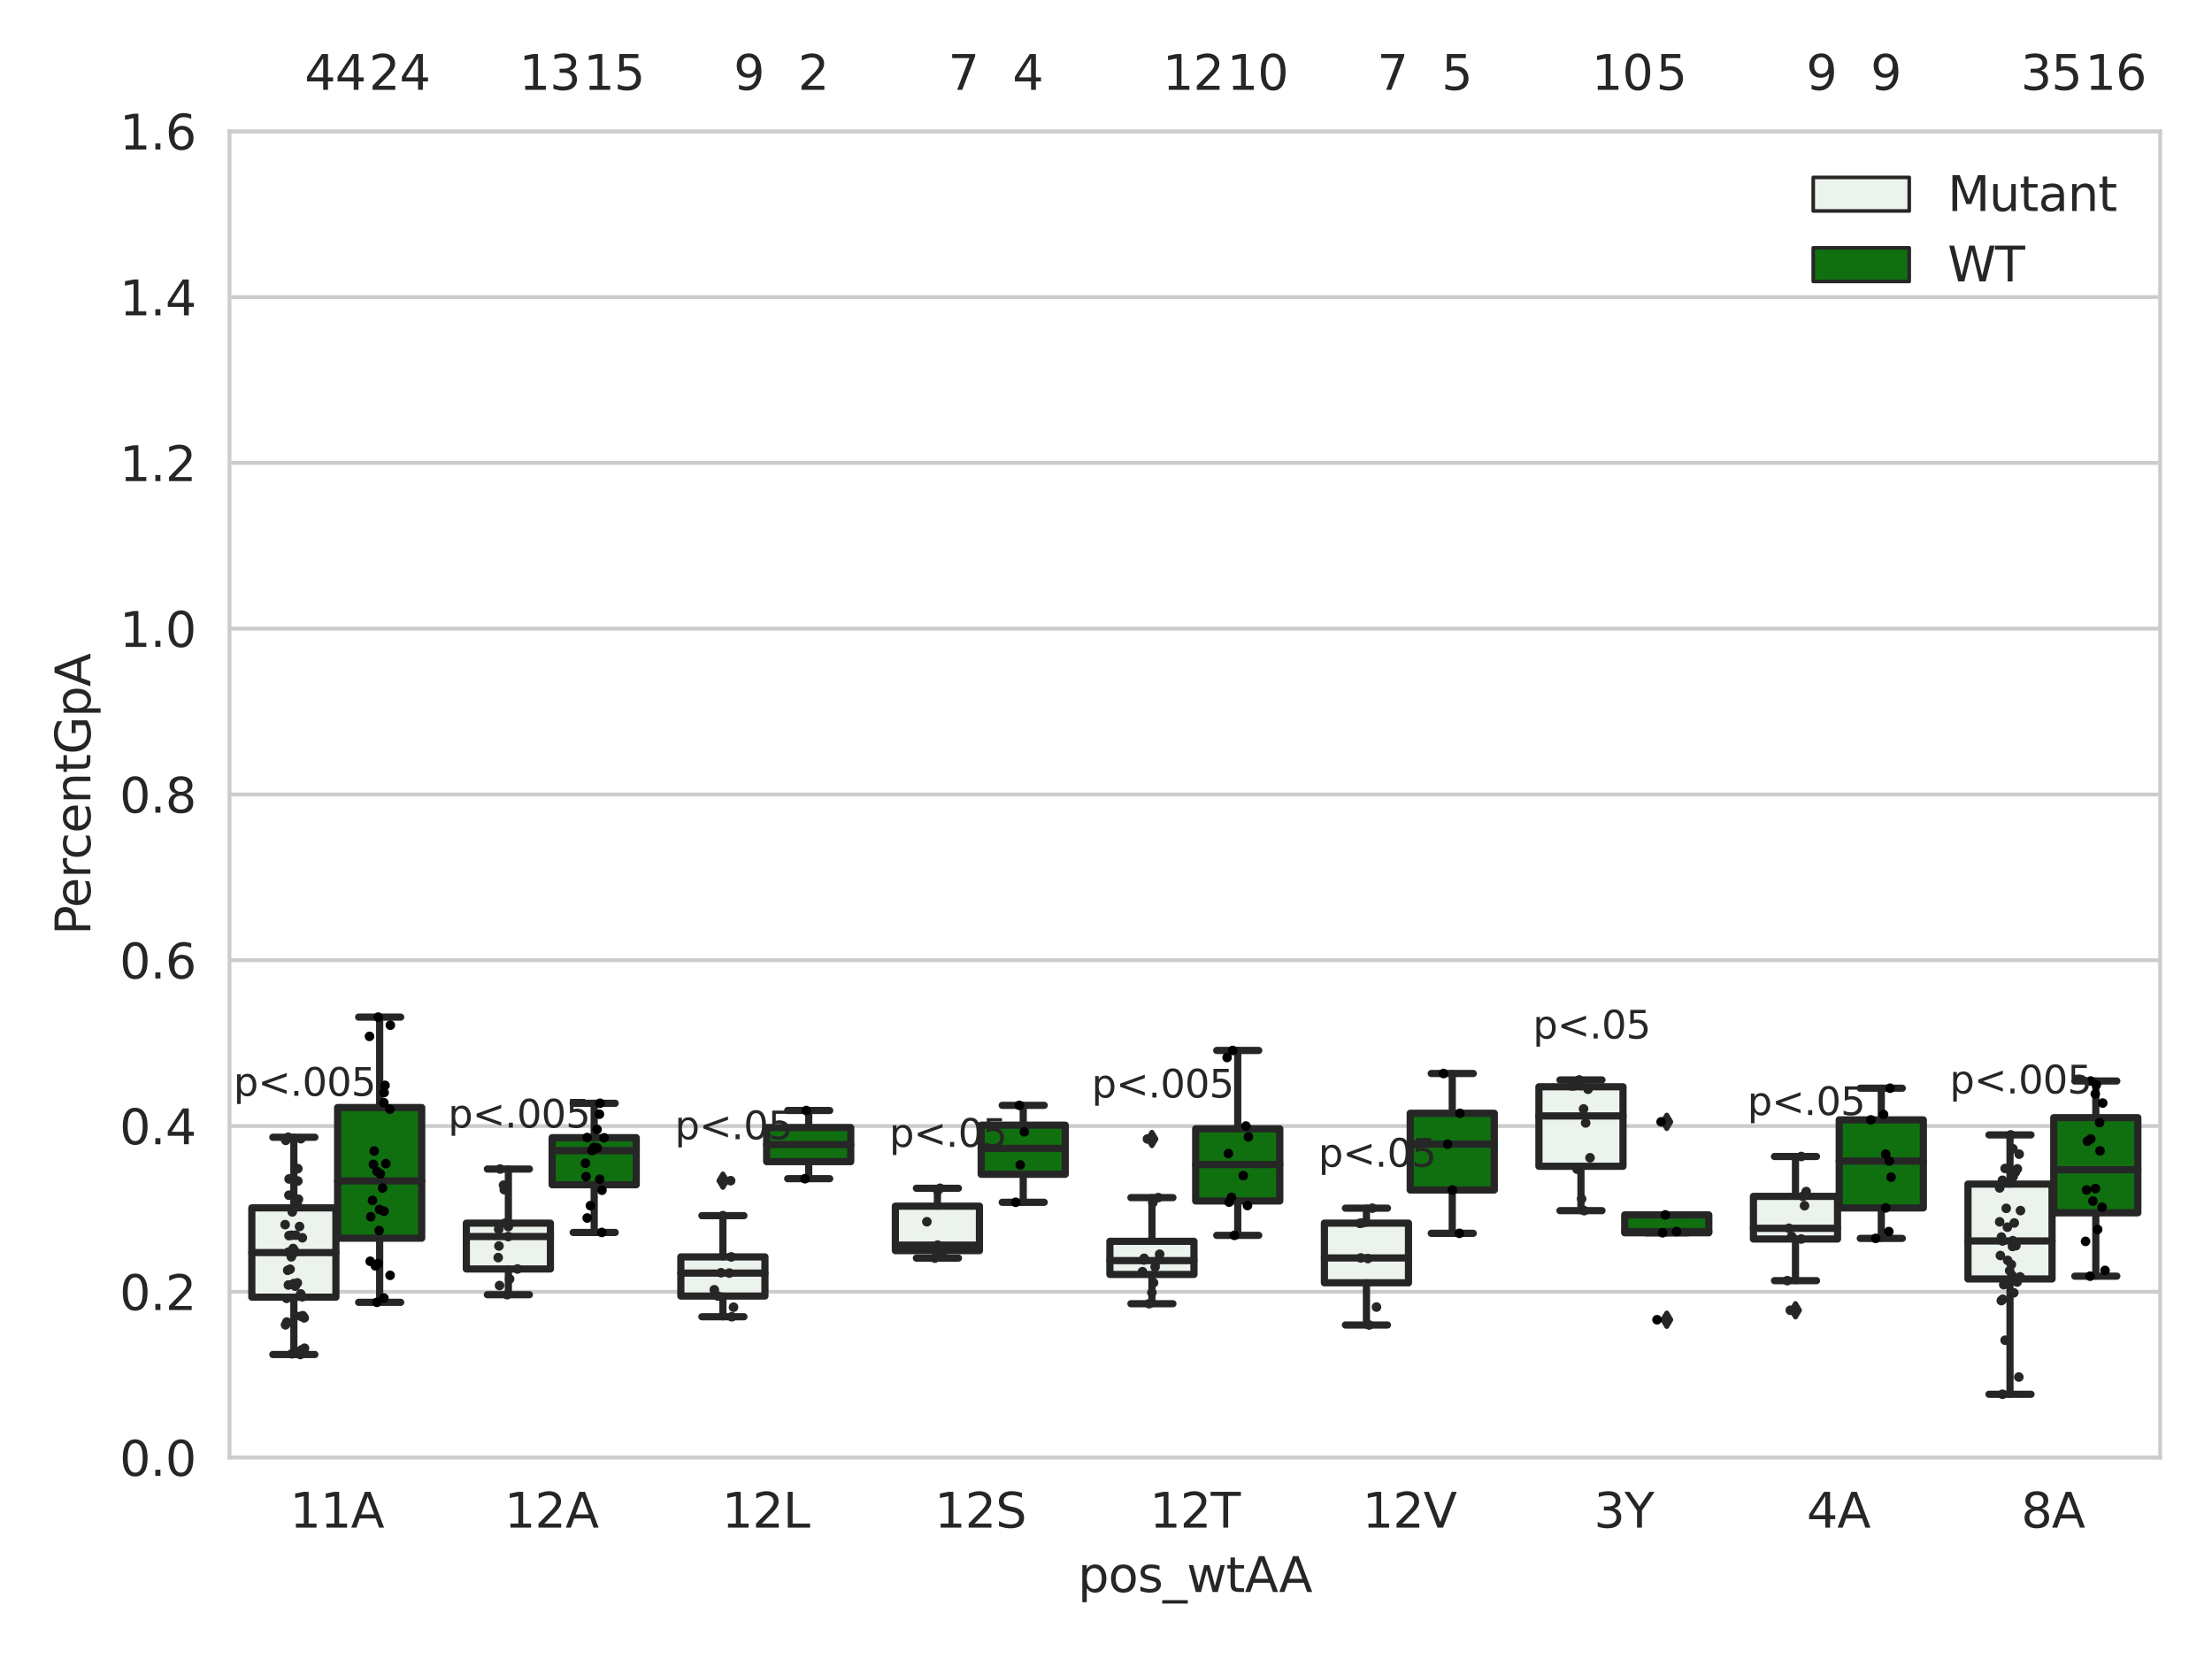 <?xml version="1.0" encoding="utf-8" standalone="no"?>
<!DOCTYPE svg PUBLIC "-//W3C//DTD SVG 1.1//EN"
  "http://www.w3.org/Graphics/SVG/1.1/DTD/svg11.dtd">
<svg xmlns:xlink="http://www.w3.org/1999/xlink" width="460.8pt" height="345.6pt" viewBox="0 0 460.8 345.6" xmlns="http://www.w3.org/2000/svg" version="1.1">
 <defs>
  <style type="text/css">*{stroke-linejoin: round; stroke-linecap: butt}</style>
 </defs>
 <g id="figure_1">
  <g id="patch_1">
   <path d="M 0 345.6 
L 460.8 345.6 
L 460.8 0 
L 0 0 
z
" style="fill: #ffffff"/>
  </g>
  <g id="axes_1">
   <g id="patch_2">
    <path d="M 47.81 303.64 
L 450 303.64 
L 450 27.354 
L 47.81 27.354 
z
" style="fill: #ffffff"/>
   </g>
   <g id="matplotlib.axis_1">
    <g id="xtick_1">
     <g id="text_1">
      <!-- 11A -->
      <g style="fill: #262626" transform="translate(60.371 318.238)scale(0.1 -0.1)">
       <defs>
        <path id="DejaVuSans-31" d="M 794 531 
L 1825 531 
L 1825 4091 
L 703 3866 
L 703 4441 
L 1819 4666 
L 2450 4666 
L 2450 531 
L 3481 531 
L 3481 0 
L 794 0 
L 794 531 
z
" transform="scale(0.016)"/>
        <path id="DejaVuSans-41" d="M 2188 4044 
L 1331 1722 
L 3047 1722 
L 2188 4044 
z
M 1831 4666 
L 2547 4666 
L 4325 0 
L 3669 0 
L 3244 1197 
L 1141 1197 
L 716 0 
L 50 0 
L 1831 4666 
z
" transform="scale(0.016)"/>
       </defs>
       <use xlink:href="#DejaVuSans-31"/>
       <use xlink:href="#DejaVuSans-31" x="63.623"/>
       <use xlink:href="#DejaVuSans-41" x="127.246"/>
      </g>
     </g>
    </g>
    <g id="xtick_2">
     <g id="text_2">
      <!-- 12A -->
      <g style="fill: #262626" transform="translate(105.059 318.238)scale(0.1 -0.1)">
       <defs>
        <path id="DejaVuSans-32" d="M 1228 531 
L 3431 531 
L 3431 0 
L 469 0 
L 469 531 
Q 828 903 1448 1529 
Q 2069 2156 2228 2338 
Q 2531 2678 2651 2914 
Q 2772 3150 2772 3378 
Q 2772 3750 2511 3984 
Q 2250 4219 1831 4219 
Q 1534 4219 1204 4116 
Q 875 4013 500 3803 
L 500 4441 
Q 881 4594 1212 4672 
Q 1544 4750 1819 4750 
Q 2544 4750 2975 4387 
Q 3406 4025 3406 3419 
Q 3406 3131 3298 2873 
Q 3191 2616 2906 2266 
Q 2828 2175 2409 1742 
Q 1991 1309 1228 531 
z
" transform="scale(0.016)"/>
       </defs>
       <use xlink:href="#DejaVuSans-31"/>
       <use xlink:href="#DejaVuSans-32" x="63.623"/>
       <use xlink:href="#DejaVuSans-41" x="127.246"/>
      </g>
     </g>
    </g>
    <g id="xtick_3">
     <g id="text_3">
      <!-- 12L -->
      <g style="fill: #262626" transform="translate(150.381 318.238)scale(0.1 -0.1)">
       <defs>
        <path id="DejaVuSans-4c" d="M 628 4666 
L 1259 4666 
L 1259 531 
L 3531 531 
L 3531 0 
L 628 0 
L 628 4666 
z
" transform="scale(0.016)"/>
       </defs>
       <use xlink:href="#DejaVuSans-31"/>
       <use xlink:href="#DejaVuSans-32" x="63.623"/>
       <use xlink:href="#DejaVuSans-4c" x="127.246"/>
      </g>
     </g>
    </g>
    <g id="xtick_4">
     <g id="text_4">
      <!-- 12S -->
      <g style="fill: #262626" transform="translate(194.681 318.238)scale(0.1 -0.1)">
       <defs>
        <path id="DejaVuSans-53" d="M 3425 4513 
L 3425 3897 
Q 3066 4069 2747 4153 
Q 2428 4238 2131 4238 
Q 1616 4238 1336 4038 
Q 1056 3838 1056 3469 
Q 1056 3159 1242 3001 
Q 1428 2844 1947 2747 
L 2328 2669 
Q 3034 2534 3370 2195 
Q 3706 1856 3706 1288 
Q 3706 609 3251 259 
Q 2797 -91 1919 -91 
Q 1588 -91 1214 -16 
Q 841 59 441 206 
L 441 856 
Q 825 641 1194 531 
Q 1563 422 1919 422 
Q 2459 422 2753 634 
Q 3047 847 3047 1241 
Q 3047 1584 2836 1778 
Q 2625 1972 2144 2069 
L 1759 2144 
Q 1053 2284 737 2584 
Q 422 2884 422 3419 
Q 422 4038 858 4394 
Q 1294 4750 2059 4750 
Q 2388 4750 2728 4690 
Q 3069 4631 3425 4513 
z
" transform="scale(0.016)"/>
       </defs>
       <use xlink:href="#DejaVuSans-31"/>
       <use xlink:href="#DejaVuSans-32" x="63.623"/>
       <use xlink:href="#DejaVuSans-53" x="127.246"/>
      </g>
     </g>
    </g>
    <g id="xtick_5">
     <g id="text_5">
      <!-- 12T -->
      <g style="fill: #262626" transform="translate(239.489 318.238)scale(0.1 -0.1)">
       <defs>
        <path id="DejaVuSans-54" d="M -19 4666 
L 3928 4666 
L 3928 4134 
L 2272 4134 
L 2272 0 
L 1638 0 
L 1638 4134 
L -19 4134 
L -19 4666 
z
" transform="scale(0.016)"/>
       </defs>
       <use xlink:href="#DejaVuSans-31"/>
       <use xlink:href="#DejaVuSans-32" x="63.623"/>
       <use xlink:href="#DejaVuSans-54" x="127.246"/>
      </g>
     </g>
    </g>
    <g id="xtick_6">
     <g id="text_6">
      <!-- 12V -->
      <g style="fill: #262626" transform="translate(283.81 318.238)scale(0.1 -0.1)">
       <defs>
        <path id="DejaVuSans-56" d="M 1831 0 
L 50 4666 
L 709 4666 
L 2188 738 
L 3669 4666 
L 4325 4666 
L 2547 0 
L 1831 0 
z
" transform="scale(0.016)"/>
       </defs>
       <use xlink:href="#DejaVuSans-31"/>
       <use xlink:href="#DejaVuSans-32" x="63.623"/>
       <use xlink:href="#DejaVuSans-56" x="127.246"/>
      </g>
     </g>
    </g>
    <g id="xtick_7">
     <g id="text_7">
      <!-- 3Y -->
      <g style="fill: #262626" transform="translate(332.045 318.238)scale(0.1 -0.1)">
       <defs>
        <path id="DejaVuSans-33" d="M 2597 2516 
Q 3050 2419 3304 2112 
Q 3559 1806 3559 1356 
Q 3559 666 3084 287 
Q 2609 -91 1734 -91 
Q 1441 -91 1130 -33 
Q 819 25 488 141 
L 488 750 
Q 750 597 1062 519 
Q 1375 441 1716 441 
Q 2309 441 2620 675 
Q 2931 909 2931 1356 
Q 2931 1769 2642 2001 
Q 2353 2234 1838 2234 
L 1294 2234 
L 1294 2753 
L 1863 2753 
Q 2328 2753 2575 2939 
Q 2822 3125 2822 3475 
Q 2822 3834 2567 4026 
Q 2313 4219 1838 4219 
Q 1578 4219 1281 4162 
Q 984 4106 628 3988 
L 628 4550 
Q 988 4650 1302 4700 
Q 1616 4750 1894 4750 
Q 2613 4750 3031 4423 
Q 3450 4097 3450 3541 
Q 3450 3153 3228 2886 
Q 3006 2619 2597 2516 
z
" transform="scale(0.016)"/>
        <path id="DejaVuSans-59" d="M -13 4666 
L 666 4666 
L 1959 2747 
L 3244 4666 
L 3922 4666 
L 2272 2222 
L 2272 0 
L 1638 0 
L 1638 2222 
L -13 4666 
z
" transform="scale(0.016)"/>
       </defs>
       <use xlink:href="#DejaVuSans-33"/>
       <use xlink:href="#DejaVuSans-59" x="63.623"/>
      </g>
     </g>
    </g>
    <g id="xtick_8">
     <g id="text_8">
      <!-- 4A -->
      <g style="fill: #262626" transform="translate(376.367 318.238)scale(0.1 -0.1)">
       <defs>
        <path id="DejaVuSans-34" d="M 2419 4116 
L 825 1625 
L 2419 1625 
L 2419 4116 
z
M 2253 4666 
L 3047 4666 
L 3047 1625 
L 3713 1625 
L 3713 1100 
L 3047 1100 
L 3047 0 
L 2419 0 
L 2419 1100 
L 313 1100 
L 313 1709 
L 2253 4666 
z
" transform="scale(0.016)"/>
       </defs>
       <use xlink:href="#DejaVuSans-34"/>
       <use xlink:href="#DejaVuSans-41" x="63.623"/>
      </g>
     </g>
    </g>
    <g id="xtick_9">
     <g id="text_9">
      <!-- 8A -->
      <g style="fill: #262626" transform="translate(421.055 318.238)scale(0.1 -0.1)">
       <defs>
        <path id="DejaVuSans-38" d="M 2034 2216 
Q 1584 2216 1326 1975 
Q 1069 1734 1069 1313 
Q 1069 891 1326 650 
Q 1584 409 2034 409 
Q 2484 409 2743 651 
Q 3003 894 3003 1313 
Q 3003 1734 2745 1975 
Q 2488 2216 2034 2216 
z
M 1403 2484 
Q 997 2584 770 2862 
Q 544 3141 544 3541 
Q 544 4100 942 4425 
Q 1341 4750 2034 4750 
Q 2731 4750 3128 4425 
Q 3525 4100 3525 3541 
Q 3525 3141 3298 2862 
Q 3072 2584 2669 2484 
Q 3125 2378 3379 2068 
Q 3634 1759 3634 1313 
Q 3634 634 3220 271 
Q 2806 -91 2034 -91 
Q 1263 -91 848 271 
Q 434 634 434 1313 
Q 434 1759 690 2068 
Q 947 2378 1403 2484 
z
M 1172 3481 
Q 1172 3119 1398 2916 
Q 1625 2713 2034 2713 
Q 2441 2713 2670 2916 
Q 2900 3119 2900 3481 
Q 2900 3844 2670 4047 
Q 2441 4250 2034 4250 
Q 1625 4250 1398 4047 
Q 1172 3844 1172 3481 
z
" transform="scale(0.016)"/>
       </defs>
       <use xlink:href="#DejaVuSans-38"/>
       <use xlink:href="#DejaVuSans-41" x="63.623"/>
      </g>
     </g>
    </g>
    <g id="text_10">
     <!-- pos_wtAA -->
     <g style="fill: #262626" transform="translate(224.539 331.638)scale(0.1 -0.1)">
      <defs>
       <path id="DejaVuSans-70" d="M 1159 525 
L 1159 -1331 
L 581 -1331 
L 581 3500 
L 1159 3500 
L 1159 2969 
Q 1341 3281 1617 3432 
Q 1894 3584 2278 3584 
Q 2916 3584 3314 3078 
Q 3713 2572 3713 1747 
Q 3713 922 3314 415 
Q 2916 -91 2278 -91 
Q 1894 -91 1617 61 
Q 1341 213 1159 525 
z
M 3116 1747 
Q 3116 2381 2855 2742 
Q 2594 3103 2138 3103 
Q 1681 3103 1420 2742 
Q 1159 2381 1159 1747 
Q 1159 1113 1420 752 
Q 1681 391 2138 391 
Q 2594 391 2855 752 
Q 3116 1113 3116 1747 
z
" transform="scale(0.016)"/>
       <path id="DejaVuSans-6f" d="M 1959 3097 
Q 1497 3097 1228 2736 
Q 959 2375 959 1747 
Q 959 1119 1226 758 
Q 1494 397 1959 397 
Q 2419 397 2687 759 
Q 2956 1122 2956 1747 
Q 2956 2369 2687 2733 
Q 2419 3097 1959 3097 
z
M 1959 3584 
Q 2709 3584 3137 3096 
Q 3566 2609 3566 1747 
Q 3566 888 3137 398 
Q 2709 -91 1959 -91 
Q 1206 -91 779 398 
Q 353 888 353 1747 
Q 353 2609 779 3096 
Q 1206 3584 1959 3584 
z
" transform="scale(0.016)"/>
       <path id="DejaVuSans-73" d="M 2834 3397 
L 2834 2853 
Q 2591 2978 2328 3040 
Q 2066 3103 1784 3103 
Q 1356 3103 1142 2972 
Q 928 2841 928 2578 
Q 928 2378 1081 2264 
Q 1234 2150 1697 2047 
L 1894 2003 
Q 2506 1872 2764 1633 
Q 3022 1394 3022 966 
Q 3022 478 2636 193 
Q 2250 -91 1575 -91 
Q 1294 -91 989 -36 
Q 684 19 347 128 
L 347 722 
Q 666 556 975 473 
Q 1284 391 1588 391 
Q 1994 391 2212 530 
Q 2431 669 2431 922 
Q 2431 1156 2273 1281 
Q 2116 1406 1581 1522 
L 1381 1569 
Q 847 1681 609 1914 
Q 372 2147 372 2553 
Q 372 3047 722 3315 
Q 1072 3584 1716 3584 
Q 2034 3584 2315 3537 
Q 2597 3491 2834 3397 
z
" transform="scale(0.016)"/>
       <path id="DejaVuSans-5f" d="M 3263 -1063 
L 3263 -1509 
L -63 -1509 
L -63 -1063 
L 3263 -1063 
z
" transform="scale(0.016)"/>
       <path id="DejaVuSans-77" d="M 269 3500 
L 844 3500 
L 1563 769 
L 2278 3500 
L 2956 3500 
L 3675 769 
L 4391 3500 
L 4966 3500 
L 4050 0 
L 3372 0 
L 2619 2869 
L 1863 0 
L 1184 0 
L 269 3500 
z
" transform="scale(0.016)"/>
       <path id="DejaVuSans-74" d="M 1172 4494 
L 1172 3500 
L 2356 3500 
L 2356 3053 
L 1172 3053 
L 1172 1153 
Q 1172 725 1289 603 
Q 1406 481 1766 481 
L 2356 481 
L 2356 0 
L 1766 0 
Q 1100 0 847 248 
Q 594 497 594 1153 
L 594 3053 
L 172 3053 
L 172 3500 
L 594 3500 
L 594 4494 
L 1172 4494 
z
" transform="scale(0.016)"/>
      </defs>
      <use xlink:href="#DejaVuSans-70"/>
      <use xlink:href="#DejaVuSans-6f" x="63.477"/>
      <use xlink:href="#DejaVuSans-73" x="124.658"/>
      <use xlink:href="#DejaVuSans-5f" x="176.758"/>
      <use xlink:href="#DejaVuSans-77" x="226.758"/>
      <use xlink:href="#DejaVuSans-74" x="308.545"/>
      <use xlink:href="#DejaVuSans-41" x="347.754"/>
      <use xlink:href="#DejaVuSans-41" x="418.912"/>
     </g>
    </g>
   </g>
   <g id="matplotlib.axis_2">
    <g id="ytick_1">
     <g id="line2d_1">
      <path d="M 47.81 303.64 
L 450 303.64 
" clip-path="url(#pf7dce287ee)" style="fill: none; stroke: #cccccc; stroke-width: 0.8; stroke-linecap: round"/>
     </g>
     <g id="text_11">
      <!-- 0.0 -->
      <g style="fill: #262626" transform="translate(24.907 307.439)scale(0.1 -0.1)">
       <defs>
        <path id="DejaVuSans-30" d="M 2034 4250 
Q 1547 4250 1301 3770 
Q 1056 3291 1056 2328 
Q 1056 1369 1301 889 
Q 1547 409 2034 409 
Q 2525 409 2770 889 
Q 3016 1369 3016 2328 
Q 3016 3291 2770 3770 
Q 2525 4250 2034 4250 
z
M 2034 4750 
Q 2819 4750 3233 4129 
Q 3647 3509 3647 2328 
Q 3647 1150 3233 529 
Q 2819 -91 2034 -91 
Q 1250 -91 836 529 
Q 422 1150 422 2328 
Q 422 3509 836 4129 
Q 1250 4750 2034 4750 
z
" transform="scale(0.016)"/>
        <path id="DejaVuSans-2e" d="M 684 794 
L 1344 794 
L 1344 0 
L 684 0 
L 684 794 
z
" transform="scale(0.016)"/>
       </defs>
       <use xlink:href="#DejaVuSans-30"/>
       <use xlink:href="#DejaVuSans-2e" x="63.623"/>
       <use xlink:href="#DejaVuSans-30" x="95.41"/>
      </g>
     </g>
    </g>
    <g id="ytick_2">
     <g id="line2d_2">
      <path d="M 47.81 269.104 
L 450 269.104 
" clip-path="url(#pf7dce287ee)" style="fill: none; stroke: #cccccc; stroke-width: 0.8; stroke-linecap: round"/>
     </g>
     <g id="text_12">
      <!-- 0.2 -->
      <g style="fill: #262626" transform="translate(24.907 272.903)scale(0.1 -0.1)">
       <use xlink:href="#DejaVuSans-30"/>
       <use xlink:href="#DejaVuSans-2e" x="63.623"/>
       <use xlink:href="#DejaVuSans-32" x="95.41"/>
      </g>
     </g>
    </g>
    <g id="ytick_3">
     <g id="line2d_3">
      <path d="M 47.81 234.568 
L 450 234.568 
" clip-path="url(#pf7dce287ee)" style="fill: none; stroke: #cccccc; stroke-width: 0.8; stroke-linecap: round"/>
     </g>
     <g id="text_13">
      <!-- 0.4 -->
      <g style="fill: #262626" transform="translate(24.907 238.368)scale(0.1 -0.1)">
       <use xlink:href="#DejaVuSans-30"/>
       <use xlink:href="#DejaVuSans-2e" x="63.623"/>
       <use xlink:href="#DejaVuSans-34" x="95.41"/>
      </g>
     </g>
    </g>
    <g id="ytick_4">
     <g id="line2d_4">
      <path d="M 47.81 200.033 
L 450 200.033 
" clip-path="url(#pf7dce287ee)" style="fill: none; stroke: #cccccc; stroke-width: 0.8; stroke-linecap: round"/>
     </g>
     <g id="text_14">
      <!-- 0.6 -->
      <g style="fill: #262626" transform="translate(24.907 203.832)scale(0.1 -0.1)">
       <defs>
        <path id="DejaVuSans-36" d="M 2113 2584 
Q 1688 2584 1439 2293 
Q 1191 2003 1191 1497 
Q 1191 994 1439 701 
Q 1688 409 2113 409 
Q 2538 409 2786 701 
Q 3034 994 3034 1497 
Q 3034 2003 2786 2293 
Q 2538 2584 2113 2584 
z
M 3366 4563 
L 3366 3988 
Q 3128 4100 2886 4159 
Q 2644 4219 2406 4219 
Q 1781 4219 1451 3797 
Q 1122 3375 1075 2522 
Q 1259 2794 1537 2939 
Q 1816 3084 2150 3084 
Q 2853 3084 3261 2657 
Q 3669 2231 3669 1497 
Q 3669 778 3244 343 
Q 2819 -91 2113 -91 
Q 1303 -91 875 529 
Q 447 1150 447 2328 
Q 447 3434 972 4092 
Q 1497 4750 2381 4750 
Q 2619 4750 2861 4703 
Q 3103 4656 3366 4563 
z
" transform="scale(0.016)"/>
       </defs>
       <use xlink:href="#DejaVuSans-30"/>
       <use xlink:href="#DejaVuSans-2e" x="63.623"/>
       <use xlink:href="#DejaVuSans-36" x="95.41"/>
      </g>
     </g>
    </g>
    <g id="ytick_5">
     <g id="line2d_5">
      <path d="M 47.81 165.497 
L 450 165.497 
" clip-path="url(#pf7dce287ee)" style="fill: none; stroke: #cccccc; stroke-width: 0.8; stroke-linecap: round"/>
     </g>
     <g id="text_15">
      <!-- 0.8 -->
      <g style="fill: #262626" transform="translate(24.907 169.296)scale(0.1 -0.1)">
       <use xlink:href="#DejaVuSans-30"/>
       <use xlink:href="#DejaVuSans-2e" x="63.623"/>
       <use xlink:href="#DejaVuSans-38" x="95.41"/>
      </g>
     </g>
    </g>
    <g id="ytick_6">
     <g id="line2d_6">
      <path d="M 47.81 130.961 
L 450 130.961 
" clip-path="url(#pf7dce287ee)" style="fill: none; stroke: #cccccc; stroke-width: 0.8; stroke-linecap: round"/>
     </g>
     <g id="text_16">
      <!-- 1.0 -->
      <g style="fill: #262626" transform="translate(24.907 134.76)scale(0.1 -0.1)">
       <use xlink:href="#DejaVuSans-31"/>
       <use xlink:href="#DejaVuSans-2e" x="63.623"/>
       <use xlink:href="#DejaVuSans-30" x="95.41"/>
      </g>
     </g>
    </g>
    <g id="ytick_7">
     <g id="line2d_7">
      <path d="M 47.81 96.425 
L 450 96.425 
" clip-path="url(#pf7dce287ee)" style="fill: none; stroke: #cccccc; stroke-width: 0.8; stroke-linecap: round"/>
     </g>
     <g id="text_17">
      <!-- 1.2 -->
      <g style="fill: #262626" transform="translate(24.907 100.225)scale(0.1 -0.1)">
       <use xlink:href="#DejaVuSans-31"/>
       <use xlink:href="#DejaVuSans-2e" x="63.623"/>
       <use xlink:href="#DejaVuSans-32" x="95.41"/>
      </g>
     </g>
    </g>
    <g id="ytick_8">
     <g id="line2d_8">
      <path d="M 47.81 61.89 
L 450 61.89 
" clip-path="url(#pf7dce287ee)" style="fill: none; stroke: #cccccc; stroke-width: 0.8; stroke-linecap: round"/>
     </g>
     <g id="text_18">
      <!-- 1.4 -->
      <g style="fill: #262626" transform="translate(24.907 65.689)scale(0.1 -0.1)">
       <use xlink:href="#DejaVuSans-31"/>
       <use xlink:href="#DejaVuSans-2e" x="63.623"/>
       <use xlink:href="#DejaVuSans-34" x="95.41"/>
      </g>
     </g>
    </g>
    <g id="ytick_9">
     <g id="line2d_9">
      <path d="M 47.81 27.354 
L 450 27.354 
" clip-path="url(#pf7dce287ee)" style="fill: none; stroke: #cccccc; stroke-width: 0.8; stroke-linecap: round"/>
     </g>
     <g id="text_19">
      <!-- 1.6 -->
      <g style="fill: #262626" transform="translate(24.907 31.153)scale(0.1 -0.1)">
       <use xlink:href="#DejaVuSans-31"/>
       <use xlink:href="#DejaVuSans-2e" x="63.623"/>
       <use xlink:href="#DejaVuSans-36" x="95.41"/>
      </g>
     </g>
    </g>
    <g id="text_20">
     <!-- PercentGpA -->
     <g style="fill: #262626" transform="translate(18.827 194.774)rotate(-90)scale(0.1 -0.1)">
      <defs>
       <path id="DejaVuSans-50" d="M 1259 4147 
L 1259 2394 
L 2053 2394 
Q 2494 2394 2734 2622 
Q 2975 2850 2975 3272 
Q 2975 3691 2734 3919 
Q 2494 4147 2053 4147 
L 1259 4147 
z
M 628 4666 
L 2053 4666 
Q 2838 4666 3239 4311 
Q 3641 3956 3641 3272 
Q 3641 2581 3239 2228 
Q 2838 1875 2053 1875 
L 1259 1875 
L 1259 0 
L 628 0 
L 628 4666 
z
" transform="scale(0.016)"/>
       <path id="DejaVuSans-65" d="M 3597 1894 
L 3597 1613 
L 953 1613 
Q 991 1019 1311 708 
Q 1631 397 2203 397 
Q 2534 397 2845 478 
Q 3156 559 3463 722 
L 3463 178 
Q 3153 47 2828 -22 
Q 2503 -91 2169 -91 
Q 1331 -91 842 396 
Q 353 884 353 1716 
Q 353 2575 817 3079 
Q 1281 3584 2069 3584 
Q 2775 3584 3186 3129 
Q 3597 2675 3597 1894 
z
M 3022 2063 
Q 3016 2534 2758 2815 
Q 2500 3097 2075 3097 
Q 1594 3097 1305 2825 
Q 1016 2553 972 2059 
L 3022 2063 
z
" transform="scale(0.016)"/>
       <path id="DejaVuSans-72" d="M 2631 2963 
Q 2534 3019 2420 3045 
Q 2306 3072 2169 3072 
Q 1681 3072 1420 2755 
Q 1159 2438 1159 1844 
L 1159 0 
L 581 0 
L 581 3500 
L 1159 3500 
L 1159 2956 
Q 1341 3275 1631 3429 
Q 1922 3584 2338 3584 
Q 2397 3584 2469 3576 
Q 2541 3569 2628 3553 
L 2631 2963 
z
" transform="scale(0.016)"/>
       <path id="DejaVuSans-63" d="M 3122 3366 
L 3122 2828 
Q 2878 2963 2633 3030 
Q 2388 3097 2138 3097 
Q 1578 3097 1268 2742 
Q 959 2388 959 1747 
Q 959 1106 1268 751 
Q 1578 397 2138 397 
Q 2388 397 2633 464 
Q 2878 531 3122 666 
L 3122 134 
Q 2881 22 2623 -34 
Q 2366 -91 2075 -91 
Q 1284 -91 818 406 
Q 353 903 353 1747 
Q 353 2603 823 3093 
Q 1294 3584 2113 3584 
Q 2378 3584 2631 3529 
Q 2884 3475 3122 3366 
z
" transform="scale(0.016)"/>
       <path id="DejaVuSans-6e" d="M 3513 2113 
L 3513 0 
L 2938 0 
L 2938 2094 
Q 2938 2591 2744 2837 
Q 2550 3084 2163 3084 
Q 1697 3084 1428 2787 
Q 1159 2491 1159 1978 
L 1159 0 
L 581 0 
L 581 3500 
L 1159 3500 
L 1159 2956 
Q 1366 3272 1645 3428 
Q 1925 3584 2291 3584 
Q 2894 3584 3203 3211 
Q 3513 2838 3513 2113 
z
" transform="scale(0.016)"/>
       <path id="DejaVuSans-47" d="M 3809 666 
L 3809 1919 
L 2778 1919 
L 2778 2438 
L 4434 2438 
L 4434 434 
Q 4069 175 3628 42 
Q 3188 -91 2688 -91 
Q 1594 -91 976 548 
Q 359 1188 359 2328 
Q 359 3472 976 4111 
Q 1594 4750 2688 4750 
Q 3144 4750 3555 4637 
Q 3966 4525 4313 4306 
L 4313 3634 
Q 3963 3931 3569 4081 
Q 3175 4231 2741 4231 
Q 1884 4231 1454 3753 
Q 1025 3275 1025 2328 
Q 1025 1384 1454 906 
Q 1884 428 2741 428 
Q 3075 428 3337 486 
Q 3600 544 3809 666 
z
" transform="scale(0.016)"/>
      </defs>
      <use xlink:href="#DejaVuSans-50"/>
      <use xlink:href="#DejaVuSans-65" x="56.678"/>
      <use xlink:href="#DejaVuSans-72" x="118.201"/>
      <use xlink:href="#DejaVuSans-63" x="157.064"/>
      <use xlink:href="#DejaVuSans-65" x="212.045"/>
      <use xlink:href="#DejaVuSans-6e" x="273.568"/>
      <use xlink:href="#DejaVuSans-74" x="336.947"/>
      <use xlink:href="#DejaVuSans-47" x="376.156"/>
      <use xlink:href="#DejaVuSans-70" x="453.646"/>
      <use xlink:href="#DejaVuSans-41" x="517.123"/>
     </g>
    </g>
   </g>
   <g id="patch_3">
    <path d="M 52.458 270.223 
L 69.975 270.223 
L 69.975 251.625 
L 52.458 251.625 
L 52.458 270.223 
z
" clip-path="url(#pf7dce287ee)" style="fill: #ecf2ec; stroke: #262626; stroke-width: 1.5; stroke-linejoin: miter"/>
   </g>
   <g id="patch_4">
    <path d="M 70.333 257.94 
L 87.85 257.94 
L 87.85 230.722 
L 70.333 230.722 
L 70.333 257.94 
z
" clip-path="url(#pf7dce287ee)" style="fill: #107010; stroke: #262626; stroke-width: 1.5; stroke-linejoin: miter"/>
   </g>
   <g id="patch_5">
    <path d="M 97.145 264.35 
L 114.663 264.35 
L 114.663 254.809 
L 97.145 254.809 
L 97.145 264.35 
z
" clip-path="url(#pf7dce287ee)" style="fill: #ecf2ec; stroke: #262626; stroke-width: 1.5; stroke-linejoin: miter"/>
   </g>
   <g id="patch_6">
    <path d="M 115.02 246.804 
L 132.538 246.804 
L 132.538 236.996 
L 115.02 236.996 
L 115.02 246.804 
z
" clip-path="url(#pf7dce287ee)" style="fill: #107010; stroke: #262626; stroke-width: 1.5; stroke-linejoin: miter"/>
   </g>
   <g id="patch_7">
    <path d="M 141.833 269.995 
L 159.351 269.995 
L 159.351 261.833 
L 141.833 261.833 
L 141.833 269.995 
z
" clip-path="url(#pf7dce287ee)" style="fill: #ecf2ec; stroke: #262626; stroke-width: 1.5; stroke-linejoin: miter"/>
   </g>
   <g id="patch_8">
    <path d="M 159.708 241.992 
L 177.226 241.992 
L 177.226 234.889 
L 159.708 234.889 
L 159.708 241.992 
z
" clip-path="url(#pf7dce287ee)" style="fill: #107010; stroke: #262626; stroke-width: 1.5; stroke-linejoin: miter"/>
   </g>
   <g id="patch_9">
    <path d="M 186.521 260.532 
L 204.038 260.532 
L 204.038 251.26 
L 186.521 251.26 
L 186.521 260.532 
z
" clip-path="url(#pf7dce287ee)" style="fill: #ecf2ec; stroke: #262626; stroke-width: 1.5; stroke-linejoin: miter"/>
   </g>
   <g id="patch_10">
    <path d="M 204.396 244.623 
L 221.914 244.623 
L 221.914 234.397 
L 204.396 234.397 
L 204.396 244.623 
z
" clip-path="url(#pf7dce287ee)" style="fill: #107010; stroke: #262626; stroke-width: 1.5; stroke-linejoin: miter"/>
   </g>
   <g id="patch_11">
    <path d="M 231.209 265.492 
L 248.726 265.492 
L 248.726 258.59 
L 231.209 258.59 
L 231.209 265.492 
z
" clip-path="url(#pf7dce287ee)" style="fill: #ecf2ec; stroke: #262626; stroke-width: 1.5; stroke-linejoin: miter"/>
   </g>
   <g id="patch_12">
    <path d="M 249.084 250.179 
L 266.601 250.179 
L 266.601 235.14 
L 249.084 235.14 
L 249.084 250.179 
z
" clip-path="url(#pf7dce287ee)" style="fill: #107010; stroke: #262626; stroke-width: 1.5; stroke-linejoin: miter"/>
   </g>
   <g id="patch_13">
    <path d="M 275.896 267.231 
L 293.414 267.231 
L 293.414 254.803 
L 275.896 254.803 
L 275.896 267.231 
z
" clip-path="url(#pf7dce287ee)" style="fill: #ecf2ec; stroke: #262626; stroke-width: 1.5; stroke-linejoin: miter"/>
   </g>
   <g id="patch_14">
    <path d="M 293.772 247.901 
L 311.289 247.901 
L 311.289 231.918 
L 293.772 231.918 
L 293.772 247.901 
z
" clip-path="url(#pf7dce287ee)" style="fill: #107010; stroke: #262626; stroke-width: 1.5; stroke-linejoin: miter"/>
   </g>
   <g id="patch_15">
    <path d="M 320.584 242.958 
L 338.102 242.958 
L 338.102 226.395 
L 320.584 226.395 
L 320.584 242.958 
z
" clip-path="url(#pf7dce287ee)" style="fill: #ecf2ec; stroke: #262626; stroke-width: 1.5; stroke-linejoin: miter"/>
   </g>
   <g id="patch_16">
    <path d="M 338.459 256.807 
L 355.977 256.807 
L 355.977 253.087 
L 338.459 253.087 
L 338.459 256.807 
z
" clip-path="url(#pf7dce287ee)" style="fill: #107010; stroke: #262626; stroke-width: 1.5; stroke-linejoin: miter"/>
   </g>
   <g id="patch_17">
    <path d="M 365.272 258.11 
L 382.79 258.11 
L 382.79 249.222 
L 365.272 249.222 
L 365.272 258.11 
z
" clip-path="url(#pf7dce287ee)" style="fill: #ecf2ec; stroke: #262626; stroke-width: 1.5; stroke-linejoin: miter"/>
   </g>
   <g id="patch_18">
    <path d="M 383.147 251.629 
L 400.665 251.629 
L 400.665 233.291 
L 383.147 233.291 
L 383.147 251.629 
z
" clip-path="url(#pf7dce287ee)" style="fill: #107010; stroke: #262626; stroke-width: 1.5; stroke-linejoin: miter"/>
   </g>
   <g id="patch_19">
    <path d="M 409.96 266.431 
L 427.477 266.431 
L 427.477 246.67 
L 409.96 246.67 
L 409.96 266.431 
z
" clip-path="url(#pf7dce287ee)" style="fill: #ecf2ec; stroke: #262626; stroke-width: 1.5; stroke-linejoin: miter"/>
   </g>
   <g id="patch_20">
    <path d="M 427.835 252.648 
L 445.352 252.648 
L 445.352 232.837 
L 427.835 232.837 
L 427.835 252.648 
z
" clip-path="url(#pf7dce287ee)" style="fill: #107010; stroke: #262626; stroke-width: 1.5; stroke-linejoin: miter"/>
   </g>
   <g id="patch_21">
    <path d="M 70.154 303.64 
L 70.154 303.64 
L 70.154 303.64 
L 70.154 303.64 
z
" clip-path="url(#pf7dce287ee)" style="fill: #ecf2ec; stroke: #262626; stroke-width: 0.75; stroke-linejoin: miter"/>
   </g>
   <g id="patch_22">
    <path d="M 70.154 303.64 
L 70.154 303.64 
L 70.154 303.64 
L 70.154 303.64 
z
" clip-path="url(#pf7dce287ee)" style="fill: #107010; stroke: #262626; stroke-width: 0.75; stroke-linejoin: miter"/>
   </g>
   <g id="PathCollection_1"/>
   <g id="PathCollection_2"/>
   <g id="line2d_10">
    <path d="M 61.216 270.223 
L 61.216 282.167 
" clip-path="url(#pf7dce287ee)" style="fill: none; stroke: #262626; stroke-width: 1.5; stroke-linecap: round"/>
   </g>
   <g id="line2d_11">
    <path d="M 61.216 251.625 
L 61.216 236.909 
" clip-path="url(#pf7dce287ee)" style="fill: none; stroke: #262626; stroke-width: 1.5; stroke-linecap: round"/>
   </g>
   <g id="line2d_12">
    <path d="M 56.837 282.167 
L 65.596 282.167 
" clip-path="url(#pf7dce287ee)" style="fill: none; stroke: #262626; stroke-width: 1.5; stroke-linecap: round"/>
   </g>
   <g id="line2d_13">
    <path d="M 56.837 236.909 
L 65.596 236.909 
" clip-path="url(#pf7dce287ee)" style="fill: none; stroke: #262626; stroke-width: 1.5; stroke-linecap: round"/>
   </g>
   <g id="line2d_14"/>
   <g id="line2d_15">
    <path d="M 79.091 257.94 
L 79.091 271.298 
" clip-path="url(#pf7dce287ee)" style="fill: none; stroke: #262626; stroke-width: 1.5; stroke-linecap: round"/>
   </g>
   <g id="line2d_16">
    <path d="M 79.091 230.722 
L 79.091 211.887 
" clip-path="url(#pf7dce287ee)" style="fill: none; stroke: #262626; stroke-width: 1.5; stroke-linecap: round"/>
   </g>
   <g id="line2d_17">
    <path d="M 74.712 271.298 
L 83.471 271.298 
" clip-path="url(#pf7dce287ee)" style="fill: none; stroke: #262626; stroke-width: 1.5; stroke-linecap: round"/>
   </g>
   <g id="line2d_18">
    <path d="M 74.712 211.887 
L 83.471 211.887 
" clip-path="url(#pf7dce287ee)" style="fill: none; stroke: #262626; stroke-width: 1.5; stroke-linecap: round"/>
   </g>
   <g id="line2d_19"/>
   <g id="line2d_20">
    <path d="M 105.904 264.35 
L 105.904 269.704 
" clip-path="url(#pf7dce287ee)" style="fill: none; stroke: #262626; stroke-width: 1.5; stroke-linecap: round"/>
   </g>
   <g id="line2d_21">
    <path d="M 105.904 254.809 
L 105.904 243.531 
" clip-path="url(#pf7dce287ee)" style="fill: none; stroke: #262626; stroke-width: 1.5; stroke-linecap: round"/>
   </g>
   <g id="line2d_22">
    <path d="M 101.525 269.704 
L 110.284 269.704 
" clip-path="url(#pf7dce287ee)" style="fill: none; stroke: #262626; stroke-width: 1.5; stroke-linecap: round"/>
   </g>
   <g id="line2d_23">
    <path d="M 101.525 243.531 
L 110.284 243.531 
" clip-path="url(#pf7dce287ee)" style="fill: none; stroke: #262626; stroke-width: 1.5; stroke-linecap: round"/>
   </g>
   <g id="line2d_24"/>
   <g id="line2d_25">
    <path d="M 123.779 246.804 
L 123.779 256.743 
" clip-path="url(#pf7dce287ee)" style="fill: none; stroke: #262626; stroke-width: 1.5; stroke-linecap: round"/>
   </g>
   <g id="line2d_26">
    <path d="M 123.779 236.996 
L 123.779 229.83 
" clip-path="url(#pf7dce287ee)" style="fill: none; stroke: #262626; stroke-width: 1.5; stroke-linecap: round"/>
   </g>
   <g id="line2d_27">
    <path d="M 119.4 256.743 
L 128.159 256.743 
" clip-path="url(#pf7dce287ee)" style="fill: none; stroke: #262626; stroke-width: 1.5; stroke-linecap: round"/>
   </g>
   <g id="line2d_28">
    <path d="M 119.4 229.83 
L 128.159 229.83 
" clip-path="url(#pf7dce287ee)" style="fill: none; stroke: #262626; stroke-width: 1.5; stroke-linecap: round"/>
   </g>
   <g id="line2d_29"/>
   <g id="line2d_30">
    <path d="M 150.592 269.995 
L 150.592 274.304 
" clip-path="url(#pf7dce287ee)" style="fill: none; stroke: #262626; stroke-width: 1.5; stroke-linecap: round"/>
   </g>
   <g id="line2d_31">
    <path d="M 150.592 261.833 
L 150.592 253.245 
" clip-path="url(#pf7dce287ee)" style="fill: none; stroke: #262626; stroke-width: 1.5; stroke-linecap: round"/>
   </g>
   <g id="line2d_32">
    <path d="M 146.212 274.304 
L 154.971 274.304 
" clip-path="url(#pf7dce287ee)" style="fill: none; stroke: #262626; stroke-width: 1.5; stroke-linecap: round"/>
   </g>
   <g id="line2d_33">
    <path d="M 146.212 253.245 
L 154.971 253.245 
" clip-path="url(#pf7dce287ee)" style="fill: none; stroke: #262626; stroke-width: 1.5; stroke-linecap: round"/>
   </g>
   <g id="line2d_34">
    <defs>
     <path id="mdf988ae536" d="M -0 1.414 
L 0.849 0 
L 0 -1.414 
L -0.849 -0 
z
" style="stroke: #262626; stroke-linejoin: miter"/>
    </defs>
    <g clip-path="url(#pf7dce287ee)">
     <use xlink:href="#mdf988ae536" x="150.592" y="245.961" style="fill: #262626; stroke: #262626; stroke-linejoin: miter"/>
    </g>
   </g>
   <g id="line2d_35">
    <path d="M 168.467 241.992 
L 168.467 245.544 
" clip-path="url(#pf7dce287ee)" style="fill: none; stroke: #262626; stroke-width: 1.5; stroke-linecap: round"/>
   </g>
   <g id="line2d_36">
    <path d="M 168.467 234.889 
L 168.467 231.338 
" clip-path="url(#pf7dce287ee)" style="fill: none; stroke: #262626; stroke-width: 1.5; stroke-linecap: round"/>
   </g>
   <g id="line2d_37">
    <path d="M 164.088 245.544 
L 172.846 245.544 
" clip-path="url(#pf7dce287ee)" style="fill: none; stroke: #262626; stroke-width: 1.5; stroke-linecap: round"/>
   </g>
   <g id="line2d_38">
    <path d="M 164.088 231.338 
L 172.846 231.338 
" clip-path="url(#pf7dce287ee)" style="fill: none; stroke: #262626; stroke-width: 1.5; stroke-linecap: round"/>
   </g>
   <g id="line2d_39"/>
   <g id="line2d_40">
    <path d="M 195.28 260.532 
L 195.28 262.088 
" clip-path="url(#pf7dce287ee)" style="fill: none; stroke: #262626; stroke-width: 1.5; stroke-linecap: round"/>
   </g>
   <g id="line2d_41">
    <path d="M 195.28 251.26 
L 195.28 247.537 
" clip-path="url(#pf7dce287ee)" style="fill: none; stroke: #262626; stroke-width: 1.5; stroke-linecap: round"/>
   </g>
   <g id="line2d_42">
    <path d="M 190.9 262.088 
L 199.659 262.088 
" clip-path="url(#pf7dce287ee)" style="fill: none; stroke: #262626; stroke-width: 1.5; stroke-linecap: round"/>
   </g>
   <g id="line2d_43">
    <path d="M 190.9 247.537 
L 199.659 247.537 
" clip-path="url(#pf7dce287ee)" style="fill: none; stroke: #262626; stroke-width: 1.5; stroke-linecap: round"/>
   </g>
   <g id="line2d_44"/>
   <g id="line2d_45">
    <path d="M 213.155 244.623 
L 213.155 250.46 
" clip-path="url(#pf7dce287ee)" style="fill: none; stroke: #262626; stroke-width: 1.5; stroke-linecap: round"/>
   </g>
   <g id="line2d_46">
    <path d="M 213.155 234.397 
L 213.155 230.26 
" clip-path="url(#pf7dce287ee)" style="fill: none; stroke: #262626; stroke-width: 1.5; stroke-linecap: round"/>
   </g>
   <g id="line2d_47">
    <path d="M 208.775 250.46 
L 217.534 250.46 
" clip-path="url(#pf7dce287ee)" style="fill: none; stroke: #262626; stroke-width: 1.5; stroke-linecap: round"/>
   </g>
   <g id="line2d_48">
    <path d="M 208.775 230.26 
L 217.534 230.26 
" clip-path="url(#pf7dce287ee)" style="fill: none; stroke: #262626; stroke-width: 1.5; stroke-linecap: round"/>
   </g>
   <g id="line2d_49"/>
   <g id="line2d_50">
    <path d="M 239.967 265.492 
L 239.967 271.586 
" clip-path="url(#pf7dce287ee)" style="fill: none; stroke: #262626; stroke-width: 1.5; stroke-linecap: round"/>
   </g>
   <g id="line2d_51">
    <path d="M 239.967 258.59 
L 239.967 249.486 
" clip-path="url(#pf7dce287ee)" style="fill: none; stroke: #262626; stroke-width: 1.5; stroke-linecap: round"/>
   </g>
   <g id="line2d_52">
    <path d="M 235.588 271.586 
L 244.347 271.586 
" clip-path="url(#pf7dce287ee)" style="fill: none; stroke: #262626; stroke-width: 1.5; stroke-linecap: round"/>
   </g>
   <g id="line2d_53">
    <path d="M 235.588 249.486 
L 244.347 249.486 
" clip-path="url(#pf7dce287ee)" style="fill: none; stroke: #262626; stroke-width: 1.5; stroke-linecap: round"/>
   </g>
   <g id="line2d_54">
    <g clip-path="url(#pf7dce287ee)">
     <use xlink:href="#mdf988ae536" x="239.967" y="237.267" style="fill: #262626; stroke: #262626; stroke-linejoin: miter"/>
    </g>
   </g>
   <g id="line2d_55">
    <path d="M 257.843 250.179 
L 257.843 257.346 
" clip-path="url(#pf7dce287ee)" style="fill: none; stroke: #262626; stroke-width: 1.5; stroke-linecap: round"/>
   </g>
   <g id="line2d_56">
    <path d="M 257.843 235.14 
L 257.843 218.831 
" clip-path="url(#pf7dce287ee)" style="fill: none; stroke: #262626; stroke-width: 1.5; stroke-linecap: round"/>
   </g>
   <g id="line2d_57">
    <path d="M 253.463 257.346 
L 262.222 257.346 
" clip-path="url(#pf7dce287ee)" style="fill: none; stroke: #262626; stroke-width: 1.5; stroke-linecap: round"/>
   </g>
   <g id="line2d_58">
    <path d="M 253.463 218.831 
L 262.222 218.831 
" clip-path="url(#pf7dce287ee)" style="fill: none; stroke: #262626; stroke-width: 1.5; stroke-linecap: round"/>
   </g>
   <g id="line2d_59"/>
   <g id="line2d_60">
    <path d="M 284.655 267.231 
L 284.655 276.02 
" clip-path="url(#pf7dce287ee)" style="fill: none; stroke: #262626; stroke-width: 1.5; stroke-linecap: round"/>
   </g>
   <g id="line2d_61">
    <path d="M 284.655 254.803 
L 284.655 251.684 
" clip-path="url(#pf7dce287ee)" style="fill: none; stroke: #262626; stroke-width: 1.5; stroke-linecap: round"/>
   </g>
   <g id="line2d_62">
    <path d="M 280.276 276.02 
L 289.035 276.02 
" clip-path="url(#pf7dce287ee)" style="fill: none; stroke: #262626; stroke-width: 1.5; stroke-linecap: round"/>
   </g>
   <g id="line2d_63">
    <path d="M 280.276 251.684 
L 289.035 251.684 
" clip-path="url(#pf7dce287ee)" style="fill: none; stroke: #262626; stroke-width: 1.5; stroke-linecap: round"/>
   </g>
   <g id="line2d_64"/>
   <g id="line2d_65">
    <path d="M 302.53 247.901 
L 302.53 256.923 
" clip-path="url(#pf7dce287ee)" style="fill: none; stroke: #262626; stroke-width: 1.5; stroke-linecap: round"/>
   </g>
   <g id="line2d_66">
    <path d="M 302.53 231.918 
L 302.53 223.633 
" clip-path="url(#pf7dce287ee)" style="fill: none; stroke: #262626; stroke-width: 1.5; stroke-linecap: round"/>
   </g>
   <g id="line2d_67">
    <path d="M 298.151 256.923 
L 306.91 256.923 
" clip-path="url(#pf7dce287ee)" style="fill: none; stroke: #262626; stroke-width: 1.5; stroke-linecap: round"/>
   </g>
   <g id="line2d_68">
    <path d="M 298.151 223.633 
L 306.91 223.633 
" clip-path="url(#pf7dce287ee)" style="fill: none; stroke: #262626; stroke-width: 1.5; stroke-linecap: round"/>
   </g>
   <g id="line2d_69"/>
   <g id="line2d_70">
    <path d="M 329.343 242.958 
L 329.343 252.199 
" clip-path="url(#pf7dce287ee)" style="fill: none; stroke: #262626; stroke-width: 1.5; stroke-linecap: round"/>
   </g>
   <g id="line2d_71">
    <path d="M 329.343 226.395 
L 329.343 224.974 
" clip-path="url(#pf7dce287ee)" style="fill: none; stroke: #262626; stroke-width: 1.5; stroke-linecap: round"/>
   </g>
   <g id="line2d_72">
    <path d="M 324.964 252.199 
L 333.722 252.199 
" clip-path="url(#pf7dce287ee)" style="fill: none; stroke: #262626; stroke-width: 1.5; stroke-linecap: round"/>
   </g>
   <g id="line2d_73">
    <path d="M 324.964 224.974 
L 333.722 224.974 
" clip-path="url(#pf7dce287ee)" style="fill: none; stroke: #262626; stroke-width: 1.5; stroke-linecap: round"/>
   </g>
   <g id="line2d_74"/>
   <g id="line2d_75">
    <path d="M 347.218 256.807 
L 347.218 256.807 
" clip-path="url(#pf7dce287ee)" style="fill: none; stroke: #262626; stroke-width: 1.5; stroke-linecap: round"/>
   </g>
   <g id="line2d_76">
    <path d="M 347.218 253.087 
L 347.218 253.087 
" clip-path="url(#pf7dce287ee)" style="fill: none; stroke: #262626; stroke-width: 1.5; stroke-linecap: round"/>
   </g>
   <g id="line2d_77">
    <path d="M 342.839 256.807 
L 351.598 256.807 
" clip-path="url(#pf7dce287ee)" style="fill: none; stroke: #262626; stroke-width: 1.5; stroke-linecap: round"/>
   </g>
   <g id="line2d_78">
    <path d="M 342.839 253.087 
L 351.598 253.087 
" clip-path="url(#pf7dce287ee)" style="fill: none; stroke: #262626; stroke-width: 1.5; stroke-linecap: round"/>
   </g>
   <g id="line2d_79">
    <g clip-path="url(#pf7dce287ee)">
     <use xlink:href="#mdf988ae536" x="347.218" y="274.926" style="fill: #262626; stroke: #262626; stroke-linejoin: miter"/>
     <use xlink:href="#mdf988ae536" x="347.218" y="233.702" style="fill: #262626; stroke: #262626; stroke-linejoin: miter"/>
    </g>
   </g>
   <g id="line2d_80">
    <path d="M 374.031 258.11 
L 374.031 266.782 
" clip-path="url(#pf7dce287ee)" style="fill: none; stroke: #262626; stroke-width: 1.5; stroke-linecap: round"/>
   </g>
   <g id="line2d_81">
    <path d="M 374.031 249.222 
L 374.031 240.919 
" clip-path="url(#pf7dce287ee)" style="fill: none; stroke: #262626; stroke-width: 1.5; stroke-linecap: round"/>
   </g>
   <g id="line2d_82">
    <path d="M 369.651 266.782 
L 378.41 266.782 
" clip-path="url(#pf7dce287ee)" style="fill: none; stroke: #262626; stroke-width: 1.5; stroke-linecap: round"/>
   </g>
   <g id="line2d_83">
    <path d="M 369.651 240.919 
L 378.41 240.919 
" clip-path="url(#pf7dce287ee)" style="fill: none; stroke: #262626; stroke-width: 1.5; stroke-linecap: round"/>
   </g>
   <g id="line2d_84">
    <g clip-path="url(#pf7dce287ee)">
     <use xlink:href="#mdf988ae536" x="374.031" y="272.951" style="fill: #262626; stroke: #262626; stroke-linejoin: miter"/>
    </g>
   </g>
   <g id="line2d_85">
    <path d="M 391.906 251.629 
L 391.906 257.981 
" clip-path="url(#pf7dce287ee)" style="fill: none; stroke: #262626; stroke-width: 1.5; stroke-linecap: round"/>
   </g>
   <g id="line2d_86">
    <path d="M 391.906 233.291 
L 391.906 226.694 
" clip-path="url(#pf7dce287ee)" style="fill: none; stroke: #262626; stroke-width: 1.5; stroke-linecap: round"/>
   </g>
   <g id="line2d_87">
    <path d="M 387.526 257.981 
L 396.285 257.981 
" clip-path="url(#pf7dce287ee)" style="fill: none; stroke: #262626; stroke-width: 1.5; stroke-linecap: round"/>
   </g>
   <g id="line2d_88">
    <path d="M 387.526 226.694 
L 396.285 226.694 
" clip-path="url(#pf7dce287ee)" style="fill: none; stroke: #262626; stroke-width: 1.5; stroke-linecap: round"/>
   </g>
   <g id="line2d_89"/>
   <g id="line2d_90">
    <path d="M 418.719 266.431 
L 418.719 290.449 
" clip-path="url(#pf7dce287ee)" style="fill: none; stroke: #262626; stroke-width: 1.5; stroke-linecap: round"/>
   </g>
   <g id="line2d_91">
    <path d="M 418.719 246.67 
L 418.719 236.418 
" clip-path="url(#pf7dce287ee)" style="fill: none; stroke: #262626; stroke-width: 1.5; stroke-linecap: round"/>
   </g>
   <g id="line2d_92">
    <path d="M 414.339 290.449 
L 423.098 290.449 
" clip-path="url(#pf7dce287ee)" style="fill: none; stroke: #262626; stroke-width: 1.5; stroke-linecap: round"/>
   </g>
   <g id="line2d_93">
    <path d="M 414.339 236.418 
L 423.098 236.418 
" clip-path="url(#pf7dce287ee)" style="fill: none; stroke: #262626; stroke-width: 1.5; stroke-linecap: round"/>
   </g>
   <g id="line2d_94"/>
   <g id="line2d_95">
    <path d="M 436.594 252.648 
L 436.594 265.849 
" clip-path="url(#pf7dce287ee)" style="fill: none; stroke: #262626; stroke-width: 1.5; stroke-linecap: round"/>
   </g>
   <g id="line2d_96">
    <path d="M 436.594 232.837 
L 436.594 225.193 
" clip-path="url(#pf7dce287ee)" style="fill: none; stroke: #262626; stroke-width: 1.5; stroke-linecap: round"/>
   </g>
   <g id="line2d_97">
    <path d="M 432.214 265.849 
L 440.973 265.849 
" clip-path="url(#pf7dce287ee)" style="fill: none; stroke: #262626; stroke-width: 1.5; stroke-linecap: round"/>
   </g>
   <g id="line2d_98">
    <path d="M 432.214 225.193 
L 440.973 225.193 
" clip-path="url(#pf7dce287ee)" style="fill: none; stroke: #262626; stroke-width: 1.5; stroke-linecap: round"/>
   </g>
   <g id="line2d_99"/>
   <g id="line2d_100">
    <path d="M 52.458 260.936 
L 69.975 260.936 
" clip-path="url(#pf7dce287ee)" style="fill: none; stroke: #262626; stroke-width: 1.5; stroke-linecap: round"/>
   </g>
   <g id="line2d_101">
    <path d="M 70.333 246.009 
L 87.85 246.009 
" clip-path="url(#pf7dce287ee)" style="fill: none; stroke: #262626; stroke-width: 1.5; stroke-linecap: round"/>
   </g>
   <g id="line2d_102">
    <path d="M 97.145 257.599 
L 114.663 257.599 
" clip-path="url(#pf7dce287ee)" style="fill: none; stroke: #262626; stroke-width: 1.5; stroke-linecap: round"/>
   </g>
   <g id="line2d_103">
    <path d="M 115.02 239.696 
L 132.538 239.696 
" clip-path="url(#pf7dce287ee)" style="fill: none; stroke: #262626; stroke-width: 1.5; stroke-linecap: round"/>
   </g>
   <g id="line2d_104">
    <path d="M 141.833 265.207 
L 159.351 265.207 
" clip-path="url(#pf7dce287ee)" style="fill: none; stroke: #262626; stroke-width: 1.5; stroke-linecap: round"/>
   </g>
   <g id="line2d_105">
    <path d="M 159.708 238.441 
L 177.226 238.441 
" clip-path="url(#pf7dce287ee)" style="fill: none; stroke: #262626; stroke-width: 1.5; stroke-linecap: round"/>
   </g>
   <g id="line2d_106">
    <path d="M 186.521 259.377 
L 204.038 259.377 
" clip-path="url(#pf7dce287ee)" style="fill: none; stroke: #262626; stroke-width: 1.5; stroke-linecap: round"/>
   </g>
   <g id="line2d_107">
    <path d="M 204.396 239.227 
L 221.914 239.227 
" clip-path="url(#pf7dce287ee)" style="fill: none; stroke: #262626; stroke-width: 1.5; stroke-linecap: round"/>
   </g>
   <g id="line2d_108">
    <path d="M 231.209 262.608 
L 248.726 262.608 
" clip-path="url(#pf7dce287ee)" style="fill: none; stroke: #262626; stroke-width: 1.5; stroke-linecap: round"/>
   </g>
   <g id="line2d_109">
    <path d="M 249.084 242.599 
L 266.601 242.599 
" clip-path="url(#pf7dce287ee)" style="fill: none; stroke: #262626; stroke-width: 1.5; stroke-linecap: round"/>
   </g>
   <g id="line2d_110">
    <path d="M 275.896 262.049 
L 293.414 262.049 
" clip-path="url(#pf7dce287ee)" style="fill: none; stroke: #262626; stroke-width: 1.5; stroke-linecap: round"/>
   </g>
   <g id="line2d_111">
    <path d="M 293.772 238.348 
L 311.289 238.348 
" clip-path="url(#pf7dce287ee)" style="fill: none; stroke: #262626; stroke-width: 1.5; stroke-linecap: round"/>
   </g>
   <g id="line2d_112">
    <path d="M 320.584 232.471 
L 338.102 232.471 
" clip-path="url(#pf7dce287ee)" style="fill: none; stroke: #262626; stroke-width: 1.5; stroke-linecap: round"/>
   </g>
   <g id="line2d_113">
    <path d="M 338.459 256.552 
L 355.977 256.552 
" clip-path="url(#pf7dce287ee)" style="fill: none; stroke: #262626; stroke-width: 1.5; stroke-linecap: round"/>
   </g>
   <g id="line2d_114">
    <path d="M 365.272 255.872 
L 382.79 255.872 
" clip-path="url(#pf7dce287ee)" style="fill: none; stroke: #262626; stroke-width: 1.5; stroke-linecap: round"/>
   </g>
   <g id="line2d_115">
    <path d="M 383.147 241.87 
L 400.665 241.87 
" clip-path="url(#pf7dce287ee)" style="fill: none; stroke: #262626; stroke-width: 1.5; stroke-linecap: round"/>
   </g>
   <g id="line2d_116">
    <path d="M 409.96 258.515 
L 427.477 258.515 
" clip-path="url(#pf7dce287ee)" style="fill: none; stroke: #262626; stroke-width: 1.5; stroke-linecap: round"/>
   </g>
   <g id="line2d_117">
    <path d="M 427.835 243.672 
L 445.352 243.672 
" clip-path="url(#pf7dce287ee)" style="fill: none; stroke: #262626; stroke-width: 1.5; stroke-linecap: round"/>
   </g>
   <g id="patch_23">
    <path d="M 47.81 303.64 
L 47.81 27.354 
" style="fill: none; stroke: #cccccc; stroke-width: 0.8; stroke-linejoin: miter; stroke-linecap: square"/>
   </g>
   <g id="patch_24">
    <path d="M 450 303.64 
L 450 27.354 
" style="fill: none; stroke: #cccccc; stroke-width: 0.8; stroke-linejoin: miter; stroke-linecap: square"/>
   </g>
   <g id="patch_25">
    <path d="M 47.81 303.64 
L 450 303.64 
" style="fill: none; stroke: #cccccc; stroke-width: 0.8; stroke-linejoin: miter; stroke-linecap: square"/>
   </g>
   <g id="patch_26">
    <path d="M 47.81 27.354 
L 450 27.354 
" style="fill: none; stroke: #cccccc; stroke-width: 0.8; stroke-linejoin: miter; stroke-linecap: square"/>
   </g>
   <g id="PathCollection_3">
    <defs>
     <path id="C0_0_9a4ce30d7e" d="M 0 1 
C 0.265 1 0.52 0.895 0.707 0.707 
C 0.895 0.52 1 0.265 1 -0 
C 1 -0.265 0.895 -0.52 0.707 -0.707 
C 0.52 -0.895 0.265 -1 0 -1 
C -0.265 -1 -0.52 -0.895 -0.707 -0.707 
C -0.895 -0.52 -1 -0.265 -1 0 
C -1 0.265 -0.895 0.52 -0.707 0.707 
C -0.52 0.895 -0.265 1 0 1 
z
"/>
    </defs>
    <g clip-path="url(#pf7dce287ee)">
     <use xlink:href="#C0_0_9a4ce30d7e" x="63.439" y="280.861" style="fill: #262626"/>
    </g>
    <g clip-path="url(#pf7dce287ee)">
     <use xlink:href="#C0_0_9a4ce30d7e" x="63.372" y="274.534" style="fill: #262626"/>
    </g>
    <g clip-path="url(#pf7dce287ee)">
     <use xlink:href="#C0_0_9a4ce30d7e" x="61.642" y="243.421" style="fill: #262626"/>
    </g>
    <g clip-path="url(#pf7dce287ee)">
     <use xlink:href="#C0_0_9a4ce30d7e" x="60.224" y="245.595" style="fill: #262626"/>
    </g>
    <g clip-path="url(#pf7dce287ee)">
     <use xlink:href="#C0_0_9a4ce30d7e" x="61.139" y="261.048" style="fill: #262626"/>
    </g>
    <g clip-path="url(#pf7dce287ee)">
     <use xlink:href="#C0_0_9a4ce30d7e" x="60.128" y="260.824" style="fill: #262626"/>
    </g>
    <g clip-path="url(#pf7dce287ee)">
     <use xlink:href="#C0_0_9a4ce30d7e" x="62.802" y="281.218" style="fill: #262626"/>
    </g>
    <g clip-path="url(#pf7dce287ee)">
     <use xlink:href="#C0_0_9a4ce30d7e" x="62.043" y="243.452" style="fill: #262626"/>
    </g>
    <g clip-path="url(#pf7dce287ee)">
     <use xlink:href="#C0_0_9a4ce30d7e" x="62.985" y="257.851" style="fill: #262626"/>
    </g>
    <g clip-path="url(#pf7dce287ee)">
     <use xlink:href="#C0_0_9a4ce30d7e" x="61.337" y="267.675" style="fill: #262626"/>
    </g>
    <g clip-path="url(#pf7dce287ee)">
     <use xlink:href="#C0_0_9a4ce30d7e" x="60.686" y="261.82" style="fill: #262626"/>
    </g>
    <g clip-path="url(#pf7dce287ee)">
     <use xlink:href="#C0_0_9a4ce30d7e" x="59.478" y="275.987" style="fill: #262626"/>
    </g>
    <g clip-path="url(#pf7dce287ee)">
     <use xlink:href="#C0_0_9a4ce30d7e" x="60.89" y="252.468" style="fill: #262626"/>
    </g>
    <g clip-path="url(#pf7dce287ee)">
     <use xlink:href="#C0_0_9a4ce30d7e" x="61.933" y="250.988" style="fill: #262626"/>
    </g>
    <g clip-path="url(#pf7dce287ee)">
     <use xlink:href="#C0_0_9a4ce30d7e" x="61.551" y="249.812" style="fill: #262626"/>
    </g>
    <g clip-path="url(#pf7dce287ee)">
     <use xlink:href="#C0_0_9a4ce30d7e" x="62.7" y="274.218" style="fill: #262626"/>
    </g>
    <g clip-path="url(#pf7dce287ee)">
     <use xlink:href="#C0_0_9a4ce30d7e" x="60.185" y="248.983" style="fill: #262626"/>
    </g>
    <g clip-path="url(#pf7dce287ee)">
     <use xlink:href="#C0_0_9a4ce30d7e" x="59.53" y="237.56" style="fill: #262626"/>
    </g>
    <g clip-path="url(#pf7dce287ee)">
     <use xlink:href="#C0_0_9a4ce30d7e" x="62.689" y="237.216" style="fill: #262626"/>
    </g>
    <g clip-path="url(#pf7dce287ee)">
     <use xlink:href="#C0_0_9a4ce30d7e" x="62.562" y="282.167" style="fill: #262626"/>
    </g>
    <g clip-path="url(#pf7dce287ee)">
     <use xlink:href="#C0_0_9a4ce30d7e" x="61.071" y="260.084" style="fill: #262626"/>
    </g>
    <g clip-path="url(#pf7dce287ee)">
     <use xlink:href="#C0_0_9a4ce30d7e" x="60.806" y="282.022" style="fill: #262626"/>
    </g>
    <g clip-path="url(#pf7dce287ee)">
     <use xlink:href="#C0_0_9a4ce30d7e" x="62.973" y="270.142" style="fill: #262626"/>
    </g>
    <g clip-path="url(#pf7dce287ee)">
     <use xlink:href="#C0_0_9a4ce30d7e" x="60.786" y="257.319" style="fill: #262626"/>
    </g>
    <g clip-path="url(#pf7dce287ee)">
     <use xlink:href="#C0_0_9a4ce30d7e" x="62.047" y="246.028" style="fill: #262626"/>
    </g>
    <g clip-path="url(#pf7dce287ee)">
     <use xlink:href="#C0_0_9a4ce30d7e" x="59.397" y="255.11" style="fill: #262626"/>
    </g>
    <g clip-path="url(#pf7dce287ee)">
     <use xlink:href="#C0_0_9a4ce30d7e" x="61.632" y="257.307" style="fill: #262626"/>
    </g>
    <g clip-path="url(#pf7dce287ee)">
     <use xlink:href="#C0_0_9a4ce30d7e" x="62.4" y="255.506" style="fill: #262626"/>
    </g>
    <g clip-path="url(#pf7dce287ee)">
     <use xlink:href="#C0_0_9a4ce30d7e" x="59.715" y="270.467" style="fill: #262626"/>
    </g>
    <g clip-path="url(#pf7dce287ee)">
     <use xlink:href="#C0_0_9a4ce30d7e" x="59.931" y="264.628" style="fill: #262626"/>
    </g>
    <g clip-path="url(#pf7dce287ee)">
     <use xlink:href="#C0_0_9a4ce30d7e" x="61.947" y="267.258" style="fill: #262626"/>
    </g>
    <g clip-path="url(#pf7dce287ee)">
     <use xlink:href="#C0_0_9a4ce30d7e" x="60.083" y="267.686" style="fill: #262626"/>
    </g>
    <g clip-path="url(#pf7dce287ee)">
     <use xlink:href="#C0_0_9a4ce30d7e" x="62.171" y="249.816" style="fill: #262626"/>
    </g>
    <g clip-path="url(#pf7dce287ee)">
     <use xlink:href="#C0_0_9a4ce30d7e" x="61.331" y="260.552" style="fill: #262626"/>
    </g>
    <g clip-path="url(#pf7dce287ee)">
     <use xlink:href="#C0_0_9a4ce30d7e" x="59.76" y="275.404" style="fill: #262626"/>
    </g>
    <g clip-path="url(#pf7dce287ee)">
     <use xlink:href="#C0_0_9a4ce30d7e" x="63.072" y="274.09" style="fill: #262626"/>
    </g>
    <g clip-path="url(#pf7dce287ee)">
     <use xlink:href="#C0_0_9a4ce30d7e" x="62.644" y="269.543" style="fill: #262626"/>
    </g>
    <g clip-path="url(#pf7dce287ee)">
     <use xlink:href="#C0_0_9a4ce30d7e" x="61.164" y="267.401" style="fill: #262626"/>
    </g>
    <g clip-path="url(#pf7dce287ee)">
     <use xlink:href="#C0_0_9a4ce30d7e" x="60.952" y="251.838" style="fill: #262626"/>
    </g>
    <g clip-path="url(#pf7dce287ee)">
     <use xlink:href="#C0_0_9a4ce30d7e" x="60.436" y="264.404" style="fill: #262626"/>
    </g>
    <g clip-path="url(#pf7dce287ee)">
     <use xlink:href="#C0_0_9a4ce30d7e" x="60.04" y="236.909" style="fill: #262626"/>
    </g>
    <g clip-path="url(#pf7dce287ee)">
     <use xlink:href="#C0_0_9a4ce30d7e" x="61.466" y="274.079" style="fill: #262626"/>
    </g>
    <g clip-path="url(#pf7dce287ee)">
     <use xlink:href="#C0_0_9a4ce30d7e" x="60.203" y="257.393" style="fill: #262626"/>
    </g>
    <g clip-path="url(#pf7dce287ee)">
     <use xlink:href="#C0_0_9a4ce30d7e" x="61.501" y="267.929" style="fill: #262626"/>
    </g>
   </g>
   <g id="PathCollection_4">
    <defs>
     <path id="C1_0_7ac43bd4fb" d="M 0 1 
C 0.265 1 0.52 0.895 0.707 0.707 
C 0.895 0.52 1 0.265 1 -0 
C 1 -0.265 0.895 -0.52 0.707 -0.707 
C 0.52 -0.895 0.265 -1 0 -1 
C -0.265 -1 -0.52 -0.895 -0.707 -0.707 
C -0.895 -0.52 -1 -0.265 -1 0 
C -1 0.265 -0.895 0.52 -0.707 0.707 
C -0.52 0.895 -0.265 1 0 1 
z
"/>
    </defs>
    <g clip-path="url(#pf7dce287ee)">
     <use xlink:href="#C1_0_7ac43bd4fb" x="76.974" y="215.895"/>
    </g>
    <g clip-path="url(#pf7dce287ee)">
     <use xlink:href="#C1_0_7ac43bd4fb" x="79.964" y="229.706"/>
    </g>
    <g clip-path="url(#pf7dce287ee)">
     <use xlink:href="#C1_0_7ac43bd4fb" x="81.213" y="231.061"/>
    </g>
    <g clip-path="url(#pf7dce287ee)">
     <use xlink:href="#C1_0_7ac43bd4fb" x="79.687" y="247.482"/>
    </g>
    <g clip-path="url(#pf7dce287ee)">
     <use xlink:href="#C1_0_7ac43bd4fb" x="77.597" y="250.068"/>
    </g>
    <g clip-path="url(#pf7dce287ee)">
     <use xlink:href="#C1_0_7ac43bd4fb" x="80.004" y="252.318"/>
    </g>
    <g clip-path="url(#pf7dce287ee)">
     <use xlink:href="#C1_0_7ac43bd4fb" x="77.783" y="242.56"/>
    </g>
    <g clip-path="url(#pf7dce287ee)">
     <use xlink:href="#C1_0_7ac43bd4fb" x="77.122" y="262.75"/>
    </g>
    <g clip-path="url(#pf7dce287ee)">
     <use xlink:href="#C1_0_7ac43bd4fb" x="79.97" y="270.406"/>
    </g>
    <g clip-path="url(#pf7dce287ee)">
     <use xlink:href="#C1_0_7ac43bd4fb" x="80.024" y="227.595"/>
    </g>
    <g clip-path="url(#pf7dce287ee)">
     <use xlink:href="#C1_0_7ac43bd4fb" x="81.265" y="265.675"/>
    </g>
    <g clip-path="url(#pf7dce287ee)">
     <use xlink:href="#C1_0_7ac43bd4fb" x="78.196" y="263.701"/>
    </g>
    <g clip-path="url(#pf7dce287ee)">
     <use xlink:href="#C1_0_7ac43bd4fb" x="78.744" y="263.222"/>
    </g>
    <g clip-path="url(#pf7dce287ee)">
     <use xlink:href="#C1_0_7ac43bd4fb" x="78.783" y="211.887"/>
    </g>
    <g clip-path="url(#pf7dce287ee)">
     <use xlink:href="#C1_0_7ac43bd4fb" x="80.392" y="242.402"/>
    </g>
    <g clip-path="url(#pf7dce287ee)">
     <use xlink:href="#C1_0_7ac43bd4fb" x="77.239" y="253.469"/>
    </g>
    <g clip-path="url(#pf7dce287ee)">
     <use xlink:href="#C1_0_7ac43bd4fb" x="78.513" y="271.298"/>
    </g>
    <g clip-path="url(#pf7dce287ee)">
     <use xlink:href="#C1_0_7ac43bd4fb" x="79.062" y="251.962"/>
    </g>
    <g clip-path="url(#pf7dce287ee)">
     <use xlink:href="#C1_0_7ac43bd4fb" x="78.532" y="244.025"/>
    </g>
    <g clip-path="url(#pf7dce287ee)">
     <use xlink:href="#C1_0_7ac43bd4fb" x="77.948" y="239.776"/>
    </g>
    <g clip-path="url(#pf7dce287ee)">
     <use xlink:href="#C1_0_7ac43bd4fb" x="80.207" y="226.1"/>
    </g>
    <g clip-path="url(#pf7dce287ee)">
     <use xlink:href="#C1_0_7ac43bd4fb" x="81.316" y="213.562"/>
    </g>
    <g clip-path="url(#pf7dce287ee)">
     <use xlink:href="#C1_0_7ac43bd4fb" x="78.985" y="256.337"/>
    </g>
    <g clip-path="url(#pf7dce287ee)">
     <use xlink:href="#C1_0_7ac43bd4fb" x="79.226" y="244.536"/>
    </g>
   </g>
   <g id="PathCollection_5">
    <defs>
     <path id="C2_0_a9d6404da6" d="M 0 1 
C 0.265 1 0.52 0.895 0.707 0.707 
C 0.895 0.52 1 0.265 1 -0 
C 1 -0.265 0.895 -0.52 0.707 -0.707 
C 0.52 -0.895 0.265 -1 0 -1 
C -0.265 -1 -0.52 -0.895 -0.707 -0.707 
C -0.895 -0.52 -1 -0.265 -1 0 
C -1 0.265 -0.895 0.52 -0.707 0.707 
C -0.52 0.895 -0.265 1 0 1 
z
"/>
    </defs>
    <g clip-path="url(#pf7dce287ee)">
     <use xlink:href="#C2_0_a9d6404da6" x="105.88" y="257.599" style="fill: #262626"/>
    </g>
    <g clip-path="url(#pf7dce287ee)">
     <use xlink:href="#C2_0_a9d6404da6" x="105.637" y="269.704" style="fill: #262626"/>
    </g>
    <g clip-path="url(#pf7dce287ee)">
     <use xlink:href="#C2_0_a9d6404da6" x="105.185" y="254.809" style="fill: #262626"/>
    </g>
    <g clip-path="url(#pf7dce287ee)">
     <use xlink:href="#C2_0_a9d6404da6" x="105.049" y="247.83" style="fill: #262626"/>
    </g>
    <g clip-path="url(#pf7dce287ee)">
     <use xlink:href="#C2_0_a9d6404da6" x="103.939" y="259.564" style="fill: #262626"/>
    </g>
    <g clip-path="url(#pf7dce287ee)">
     <use xlink:href="#C2_0_a9d6404da6" x="103.89" y="256.096" style="fill: #262626"/>
    </g>
    <g clip-path="url(#pf7dce287ee)">
     <use xlink:href="#C2_0_a9d6404da6" x="104.897" y="246.893" style="fill: #262626"/>
    </g>
    <g clip-path="url(#pf7dce287ee)">
     <use xlink:href="#C2_0_a9d6404da6" x="104.19" y="243.531" style="fill: #262626"/>
    </g>
    <g clip-path="url(#pf7dce287ee)">
     <use xlink:href="#C2_0_a9d6404da6" x="107.795" y="264.35" style="fill: #262626"/>
    </g>
    <g clip-path="url(#pf7dce287ee)">
     <use xlink:href="#C2_0_a9d6404da6" x="106.169" y="266.439" style="fill: #262626"/>
    </g>
    <g clip-path="url(#pf7dce287ee)">
     <use xlink:href="#C2_0_a9d6404da6" x="103.786" y="261.981" style="fill: #262626"/>
    </g>
    <g clip-path="url(#pf7dce287ee)">
     <use xlink:href="#C2_0_a9d6404da6" x="104.064" y="267.799" style="fill: #262626"/>
    </g>
    <g clip-path="url(#pf7dce287ee)">
     <use xlink:href="#C2_0_a9d6404da6" x="105.899" y="255.531" style="fill: #262626"/>
    </g>
   </g>
   <g id="PathCollection_6">
    <defs>
     <path id="C3_0_604045c48f" d="M 0 1 
C 0.265 1 0.52 0.895 0.707 0.707 
C 0.895 0.52 1 0.265 1 -0 
C 1 -0.265 0.895 -0.52 0.707 -0.707 
C 0.52 -0.895 0.265 -1 0 -1 
C -0.265 -1 -0.52 -0.895 -0.707 -0.707 
C -0.895 -0.52 -1 -0.265 -1 0 
C -1 0.265 -0.895 0.52 -0.707 0.707 
C -0.52 0.895 -0.265 1 0 1 
z
"/>
    </defs>
    <g clip-path="url(#pf7dce287ee)">
     <use xlink:href="#C3_0_604045c48f" x="123.696" y="239.03"/>
    </g>
    <g clip-path="url(#pf7dce287ee)">
     <use xlink:href="#C3_0_604045c48f" x="124.382" y="235.286"/>
    </g>
    <g clip-path="url(#pf7dce287ee)">
     <use xlink:href="#C3_0_604045c48f" x="122.329" y="236.97"/>
    </g>
    <g clip-path="url(#pf7dce287ee)">
     <use xlink:href="#C3_0_604045c48f" x="125.364" y="256.743"/>
    </g>
    <g clip-path="url(#pf7dce287ee)">
     <use xlink:href="#C3_0_604045c48f" x="125.847" y="237.021"/>
    </g>
    <g clip-path="url(#pf7dce287ee)">
     <use xlink:href="#C3_0_604045c48f" x="122.089" y="245.107"/>
    </g>
    <g clip-path="url(#pf7dce287ee)">
     <use xlink:href="#C3_0_604045c48f" x="124.409" y="239.138"/>
    </g>
    <g clip-path="url(#pf7dce287ee)">
     <use xlink:href="#C3_0_604045c48f" x="124.993" y="229.83"/>
    </g>
    <g clip-path="url(#pf7dce287ee)">
     <use xlink:href="#C3_0_604045c48f" x="124.93" y="245.659"/>
    </g>
    <g clip-path="url(#pf7dce287ee)">
     <use xlink:href="#C3_0_604045c48f" x="125.395" y="247.949"/>
    </g>
    <g clip-path="url(#pf7dce287ee)">
     <use xlink:href="#C3_0_604045c48f" x="122.994" y="251.159"/>
    </g>
    <g clip-path="url(#pf7dce287ee)">
     <use xlink:href="#C3_0_604045c48f" x="123.314" y="239.696"/>
    </g>
    <g clip-path="url(#pf7dce287ee)">
     <use xlink:href="#C3_0_604045c48f" x="124.87" y="232.109"/>
    </g>
    <g clip-path="url(#pf7dce287ee)">
     <use xlink:href="#C3_0_604045c48f" x="122.321" y="253.73"/>
    </g>
    <g clip-path="url(#pf7dce287ee)">
     <use xlink:href="#C3_0_604045c48f" x="121.968" y="242.32"/>
    </g>
   </g>
   <g id="PathCollection_7">
    <defs>
     <path id="C4_0_03f6029baf" d="M 0 1 
C 0.265 1 0.52 0.895 0.707 0.707 
C 0.895 0.52 1 0.265 1 -0 
C 1 -0.265 0.895 -0.52 0.707 -0.707 
C 0.52 -0.895 0.265 -1 0 -1 
C -0.265 -1 -0.52 -0.895 -0.707 -0.707 
C -0.895 -0.52 -1 -0.265 -1 0 
C -1 0.265 -0.895 0.52 -0.707 0.707 
C -0.52 0.895 -0.265 1 0 1 
z
"/>
    </defs>
    <g clip-path="url(#pf7dce287ee)">
     <use xlink:href="#C4_0_03f6029baf" x="152.435" y="274.304" style="fill: #262626"/>
    </g>
    <g clip-path="url(#pf7dce287ee)">
     <use xlink:href="#C4_0_03f6029baf" x="150.591" y="253.245" style="fill: #262626"/>
    </g>
    <g clip-path="url(#pf7dce287ee)">
     <use xlink:href="#C4_0_03f6029baf" x="152.81" y="272.312" style="fill: #262626"/>
    </g>
    <g clip-path="url(#pf7dce287ee)">
     <use xlink:href="#C4_0_03f6029baf" x="151.934" y="265.207" style="fill: #262626"/>
    </g>
    <g clip-path="url(#pf7dce287ee)">
     <use xlink:href="#C4_0_03f6029baf" x="149.567" y="269.995" style="fill: #262626"/>
    </g>
    <g clip-path="url(#pf7dce287ee)">
     <use xlink:href="#C4_0_03f6029baf" x="152.322" y="261.833" style="fill: #262626"/>
    </g>
    <g clip-path="url(#pf7dce287ee)">
     <use xlink:href="#C4_0_03f6029baf" x="152.205" y="245.961" style="fill: #262626"/>
    </g>
    <g clip-path="url(#pf7dce287ee)">
     <use xlink:href="#C4_0_03f6029baf" x="148.799" y="268.678" style="fill: #262626"/>
    </g>
    <g clip-path="url(#pf7dce287ee)">
     <use xlink:href="#C4_0_03f6029baf" x="150.201" y="265.139" style="fill: #262626"/>
    </g>
   </g>
   <g id="PathCollection_8">
    <defs>
     <path id="C5_0_d4ae9738bb" d="M 0 1 
C 0.265 1 0.52 0.895 0.707 0.707 
C 0.895 0.52 1 0.265 1 -0 
C 1 -0.265 0.895 -0.52 0.707 -0.707 
C 0.52 -0.895 0.265 -1 0 -1 
C -0.265 -1 -0.52 -0.895 -0.707 -0.707 
C -0.895 -0.52 -1 -0.265 -1 0 
C -1 0.265 -0.895 0.52 -0.707 0.707 
C -0.52 0.895 -0.265 1 0 1 
z
"/>
    </defs>
    <g clip-path="url(#pf7dce287ee)">
     <use xlink:href="#C5_0_d4ae9738bb" x="167.958" y="231.338"/>
    </g>
    <g clip-path="url(#pf7dce287ee)">
     <use xlink:href="#C5_0_d4ae9738bb" x="167.679" y="245.544"/>
    </g>
   </g>
   <g id="PathCollection_9">
    <defs>
     <path id="C6_0_0eb4d5c8cf" d="M 0 1 
C 0.265 1 0.52 0.895 0.707 0.707 
C 0.895 0.52 1 0.265 1 -0 
C 1 -0.265 0.895 -0.52 0.707 -0.707 
C 0.52 -0.895 0.265 -1 0 -1 
C -0.265 -1 -0.52 -0.895 -0.707 -0.707 
C -0.895 -0.52 -1 -0.265 -1 0 
C -1 0.265 -0.895 0.52 -0.707 0.707 
C -0.52 0.895 -0.265 1 0 1 
z
"/>
    </defs>
    <g clip-path="url(#pf7dce287ee)">
     <use xlink:href="#C6_0_0eb4d5c8cf" x="194.749" y="262.088" style="fill: #262626"/>
    </g>
    <g clip-path="url(#pf7dce287ee)">
     <use xlink:href="#C6_0_0eb4d5c8cf" x="196.339" y="261.043" style="fill: #262626"/>
    </g>
    <g clip-path="url(#pf7dce287ee)">
     <use xlink:href="#C6_0_0eb4d5c8cf" x="195.835" y="247.537" style="fill: #262626"/>
    </g>
    <g clip-path="url(#pf7dce287ee)">
     <use xlink:href="#C6_0_0eb4d5c8cf" x="195.352" y="248.007" style="fill: #262626"/>
    </g>
    <g clip-path="url(#pf7dce287ee)">
     <use xlink:href="#C6_0_0eb4d5c8cf" x="195.321" y="259.377" style="fill: #262626"/>
    </g>
    <g clip-path="url(#pf7dce287ee)">
     <use xlink:href="#C6_0_0eb4d5c8cf" x="193.083" y="254.513" style="fill: #262626"/>
    </g>
    <g clip-path="url(#pf7dce287ee)">
     <use xlink:href="#C6_0_0eb4d5c8cf" x="193.631" y="260.021" style="fill: #262626"/>
    </g>
   </g>
   <g id="PathCollection_10">
    <defs>
     <path id="C7_0_c9f5be47ac" d="M 0 1 
C 0.265 1 0.52 0.895 0.707 0.707 
C 0.895 0.52 1 0.265 1 -0 
C 1 -0.265 0.895 -0.52 0.707 -0.707 
C 0.52 -0.895 0.265 -1 0 -1 
C -0.265 -1 -0.52 -0.895 -0.707 -0.707 
C -0.895 -0.52 -1 -0.265 -1 0 
C -1 0.265 -0.895 0.52 -0.707 0.707 
C -0.52 0.895 -0.265 1 0 1 
z
"/>
    </defs>
    <g clip-path="url(#pf7dce287ee)">
     <use xlink:href="#C7_0_c9f5be47ac" x="213.381" y="235.777"/>
    </g>
    <g clip-path="url(#pf7dce287ee)">
     <use xlink:href="#C7_0_c9f5be47ac" x="212.34" y="230.26"/>
    </g>
    <g clip-path="url(#pf7dce287ee)">
     <use xlink:href="#C7_0_c9f5be47ac" x="212.538" y="242.677"/>
    </g>
    <g clip-path="url(#pf7dce287ee)">
     <use xlink:href="#C7_0_c9f5be47ac" x="211.582" y="250.46"/>
    </g>
   </g>
   <g id="PathCollection_11">
    <defs>
     <path id="C8_0_ec07c90c58" d="M 0 1 
C 0.265 1 0.52 0.895 0.707 0.707 
C 0.895 0.52 1 0.265 1 -0 
C 1 -0.265 0.895 -0.52 0.707 -0.707 
C 0.52 -0.895 0.265 -1 0 -1 
C -0.265 -1 -0.52 -0.895 -0.707 -0.707 
C -0.895 -0.52 -1 -0.265 -1 0 
C -1 0.265 -0.895 0.52 -0.707 0.707 
C -0.52 0.895 -0.265 1 0 1 
z
"/>
    </defs>
    <g clip-path="url(#pf7dce287ee)">
     <use xlink:href="#C8_0_ec07c90c58" x="238.003" y="264.916" style="fill: #262626"/>
    </g>
    <g clip-path="url(#pf7dce287ee)">
     <use xlink:href="#C8_0_ec07c90c58" x="240.303" y="267.219" style="fill: #262626"/>
    </g>
    <g clip-path="url(#pf7dce287ee)">
     <use xlink:href="#C8_0_ec07c90c58" x="240.161" y="250.533" style="fill: #262626"/>
    </g>
    <g clip-path="url(#pf7dce287ee)">
     <use xlink:href="#C8_0_ec07c90c58" x="238.34" y="262.127" style="fill: #262626"/>
    </g>
    <g clip-path="url(#pf7dce287ee)">
     <use xlink:href="#C8_0_ec07c90c58" x="239.965" y="269.265" style="fill: #262626"/>
    </g>
    <g clip-path="url(#pf7dce287ee)">
     <use xlink:href="#C8_0_ec07c90c58" x="239.032" y="237.267" style="fill: #262626"/>
    </g>
    <g clip-path="url(#pf7dce287ee)">
     <use xlink:href="#C8_0_ec07c90c58" x="240.955" y="262.743" style="fill: #262626"/>
    </g>
    <g clip-path="url(#pf7dce287ee)">
     <use xlink:href="#C8_0_ec07c90c58" x="240.633" y="263.918" style="fill: #262626"/>
    </g>
    <g clip-path="url(#pf7dce287ee)">
     <use xlink:href="#C8_0_ec07c90c58" x="239.377" y="271.586" style="fill: #262626"/>
    </g>
    <g clip-path="url(#pf7dce287ee)">
     <use xlink:href="#C8_0_ec07c90c58" x="238.29" y="262.474" style="fill: #262626"/>
    </g>
    <g clip-path="url(#pf7dce287ee)">
     <use xlink:href="#C8_0_ec07c90c58" x="241.282" y="249.486" style="fill: #262626"/>
    </g>
    <g clip-path="url(#pf7dce287ee)">
     <use xlink:href="#C8_0_ec07c90c58" x="241.576" y="261.276" style="fill: #262626"/>
    </g>
   </g>
   <g id="PathCollection_12">
    <defs>
     <path id="C9_0_15823bdd5e" d="M 0 1 
C 0.265 1 0.52 0.895 0.707 0.707 
C 0.895 0.52 1 0.265 1 -0 
C 1 -0.265 0.895 -0.52 0.707 -0.707 
C 0.52 -0.895 0.265 -1 0 -1 
C -0.265 -1 -0.52 -0.895 -0.707 -0.707 
C -0.895 -0.52 -1 -0.265 -1 0 
C -1 0.265 -0.895 0.52 -0.707 0.707 
C -0.52 0.895 -0.265 1 0 1 
z
"/>
    </defs>
    <g clip-path="url(#pf7dce287ee)">
     <use xlink:href="#C9_0_15823bdd5e" x="260.066" y="236.833"/>
    </g>
    <g clip-path="url(#pf7dce287ee)">
     <use xlink:href="#C9_0_15823bdd5e" x="255.629" y="220.297"/>
    </g>
    <g clip-path="url(#pf7dce287ee)">
     <use xlink:href="#C9_0_15823bdd5e" x="256.045" y="250.425"/>
    </g>
    <g clip-path="url(#pf7dce287ee)">
     <use xlink:href="#C9_0_15823bdd5e" x="257.152" y="257.346"/>
    </g>
    <g clip-path="url(#pf7dce287ee)">
     <use xlink:href="#C9_0_15823bdd5e" x="259.553" y="234.575"/>
    </g>
    <g clip-path="url(#pf7dce287ee)">
     <use xlink:href="#C9_0_15823bdd5e" x="255.904" y="240.306"/>
    </g>
    <g clip-path="url(#pf7dce287ee)">
     <use xlink:href="#C9_0_15823bdd5e" x="256.521" y="249.439"/>
    </g>
    <g clip-path="url(#pf7dce287ee)">
     <use xlink:href="#C9_0_15823bdd5e" x="259.006" y="244.892"/>
    </g>
    <g clip-path="url(#pf7dce287ee)">
     <use xlink:href="#C9_0_15823bdd5e" x="259.871" y="251.131"/>
    </g>
    <g clip-path="url(#pf7dce287ee)">
     <use xlink:href="#C9_0_15823bdd5e" x="256.789" y="218.831"/>
    </g>
   </g>
   <g id="PathCollection_13">
    <defs>
     <path id="Ca_0_a10ee7e2bc" d="M 0 1 
C 0.265 1 0.52 0.895 0.707 0.707 
C 0.895 0.52 1 0.265 1 -0 
C 1 -0.265 0.895 -0.52 0.707 -0.707 
C 0.52 -0.895 0.265 -1 0 -1 
C -0.265 -1 -0.52 -0.895 -0.707 -0.707 
C -0.895 -0.52 -1 -0.265 -1 0 
C -1 0.265 -0.895 0.52 -0.707 0.707 
C -0.52 0.895 -0.265 1 0 1 
z
"/>
    </defs>
    <g clip-path="url(#pf7dce287ee)">
     <use xlink:href="#Ca_0_a10ee7e2bc" x="285.884" y="251.684" style="fill: #262626"/>
    </g>
    <g clip-path="url(#pf7dce287ee)">
     <use xlink:href="#Ca_0_a10ee7e2bc" x="283.787" y="254.762" style="fill: #262626"/>
    </g>
    <g clip-path="url(#pf7dce287ee)">
     <use xlink:href="#Ca_0_a10ee7e2bc" x="283.487" y="262.049" style="fill: #262626"/>
    </g>
    <g clip-path="url(#pf7dce287ee)">
     <use xlink:href="#Ca_0_a10ee7e2bc" x="284.948" y="262.179" style="fill: #262626"/>
    </g>
    <g clip-path="url(#pf7dce287ee)">
     <use xlink:href="#Ca_0_a10ee7e2bc" x="285.212" y="276.02" style="fill: #262626"/>
    </g>
    <g clip-path="url(#pf7dce287ee)">
     <use xlink:href="#Ca_0_a10ee7e2bc" x="286.748" y="272.283" style="fill: #262626"/>
    </g>
    <g clip-path="url(#pf7dce287ee)">
     <use xlink:href="#Ca_0_a10ee7e2bc" x="283.272" y="254.844" style="fill: #262626"/>
    </g>
   </g>
   <g id="PathCollection_14">
    <defs>
     <path id="Cb_0_8b524fe27d" d="M 0 1 
C 0.265 1 0.52 0.895 0.707 0.707 
C 0.895 0.52 1 0.265 1 -0 
C 1 -0.265 0.895 -0.52 0.707 -0.707 
C 0.52 -0.895 0.265 -1 0 -1 
C -0.265 -1 -0.52 -0.895 -0.707 -0.707 
C -0.895 -0.52 -1 -0.265 -1 0 
C -1 0.265 -0.895 0.52 -0.707 0.707 
C -0.52 0.895 -0.265 1 0 1 
z
"/>
    </defs>
    <g clip-path="url(#pf7dce287ee)">
     <use xlink:href="#Cb_0_8b524fe27d" x="304.135" y="231.918"/>
    </g>
    <g clip-path="url(#pf7dce287ee)">
     <use xlink:href="#Cb_0_8b524fe27d" x="302.541" y="247.901"/>
    </g>
    <g clip-path="url(#pf7dce287ee)">
     <use xlink:href="#Cb_0_8b524fe27d" x="304.026" y="256.923"/>
    </g>
    <g clip-path="url(#pf7dce287ee)">
     <use xlink:href="#Cb_0_8b524fe27d" x="301.56" y="238.348"/>
    </g>
    <g clip-path="url(#pf7dce287ee)">
     <use xlink:href="#Cb_0_8b524fe27d" x="300.719" y="223.633"/>
    </g>
   </g>
   <g id="PathCollection_15">
    <defs>
     <path id="Cc_0_aa4832a94a" d="M 0 1 
C 0.265 1 0.52 0.895 0.707 0.707 
C 0.895 0.52 1 0.265 1 -0 
C 1 -0.265 0.895 -0.52 0.707 -0.707 
C 0.52 -0.895 0.265 -1 0 -1 
C -0.265 -1 -0.52 -0.895 -0.707 -0.707 
C -0.895 -0.52 -1 -0.265 -1 0 
C -1 0.265 -0.895 0.52 -0.707 0.707 
C -0.52 0.895 -0.265 1 0 1 
z
"/>
    </defs>
    <g clip-path="url(#pf7dce287ee)">
     <use xlink:href="#Cc_0_aa4832a94a" x="330.32" y="233.929" style="fill: #262626"/>
    </g>
    <g clip-path="url(#pf7dce287ee)">
     <use xlink:href="#Cc_0_aa4832a94a" x="329.475" y="249.748" style="fill: #262626"/>
    </g>
    <g clip-path="url(#pf7dce287ee)">
     <use xlink:href="#Cc_0_aa4832a94a" x="329.884" y="231.012" style="fill: #262626"/>
    </g>
    <g clip-path="url(#pf7dce287ee)">
     <use xlink:href="#Cc_0_aa4832a94a" x="331.23" y="241.181" style="fill: #262626"/>
    </g>
    <g clip-path="url(#pf7dce287ee)">
     <use xlink:href="#Cc_0_aa4832a94a" x="327.804" y="226.219" style="fill: #262626"/>
    </g>
    <g clip-path="url(#pf7dce287ee)">
     <use xlink:href="#Cc_0_aa4832a94a" x="330.017" y="252.199" style="fill: #262626"/>
    </g>
    <g clip-path="url(#pf7dce287ee)">
     <use xlink:href="#Cc_0_aa4832a94a" x="328.975" y="224.974" style="fill: #262626"/>
    </g>
    <g clip-path="url(#pf7dce287ee)">
     <use xlink:href="#Cc_0_aa4832a94a" x="330.819" y="226.922" style="fill: #262626"/>
    </g>
    <g clip-path="url(#pf7dce287ee)">
     <use xlink:href="#Cc_0_aa4832a94a" x="327.265" y="226.195" style="fill: #262626"/>
    </g>
    <g clip-path="url(#pf7dce287ee)">
     <use xlink:href="#Cc_0_aa4832a94a" x="328.517" y="243.55" style="fill: #262626"/>
    </g>
   </g>
   <g id="PathCollection_16">
    <defs>
     <path id="Cd_0_c7cdaa0b52" d="M 0 1 
C 0.265 1 0.52 0.895 0.707 0.707 
C 0.895 0.52 1 0.265 1 -0 
C 1 -0.265 0.895 -0.52 0.707 -0.707 
C 0.52 -0.895 0.265 -1 0 -1 
C -0.265 -1 -0.52 -0.895 -0.707 -0.707 
C -0.895 -0.52 -1 -0.265 -1 0 
C -1 0.265 -0.895 0.52 -0.707 0.707 
C -0.52 0.895 -0.265 1 0 1 
z
"/>
    </defs>
    <g clip-path="url(#pf7dce287ee)">
     <use xlink:href="#Cd_0_c7cdaa0b52" x="345.192" y="274.926"/>
    </g>
    <g clip-path="url(#pf7dce287ee)">
     <use xlink:href="#Cd_0_c7cdaa0b52" x="349.258" y="256.552"/>
    </g>
    <g clip-path="url(#pf7dce287ee)">
     <use xlink:href="#Cd_0_c7cdaa0b52" x="346.039" y="233.702"/>
    </g>
    <g clip-path="url(#pf7dce287ee)">
     <use xlink:href="#Cd_0_c7cdaa0b52" x="346.352" y="256.807"/>
    </g>
    <g clip-path="url(#pf7dce287ee)">
     <use xlink:href="#Cd_0_c7cdaa0b52" x="346.914" y="253.087"/>
    </g>
   </g>
   <g id="PathCollection_17">
    <defs>
     <path id="Ce_0_fbeb9e558c" d="M 0 1 
C 0.265 1 0.52 0.895 0.707 0.707 
C 0.895 0.52 1 0.265 1 -0 
C 1 -0.265 0.895 -0.52 0.707 -0.707 
C 0.52 -0.895 0.265 -1 0 -1 
C -0.265 -1 -0.52 -0.895 -0.707 -0.707 
C -0.895 -0.52 -1 -0.265 -1 0 
C -1 0.265 -0.895 0.52 -0.707 0.707 
C -0.52 0.895 -0.265 1 0 1 
z
"/>
    </defs>
    <g clip-path="url(#pf7dce287ee)">
     <use xlink:href="#Ce_0_fbeb9e558c" x="372.666" y="255.872" style="fill: #262626"/>
    </g>
    <g clip-path="url(#pf7dce287ee)">
     <use xlink:href="#Ce_0_fbeb9e558c" x="376.255" y="248.226" style="fill: #262626"/>
    </g>
    <g clip-path="url(#pf7dce287ee)">
     <use xlink:href="#Ce_0_fbeb9e558c" x="375.573" y="249.222" style="fill: #262626"/>
    </g>
    <g clip-path="url(#pf7dce287ee)">
     <use xlink:href="#Ce_0_fbeb9e558c" x="375.245" y="240.919" style="fill: #262626"/>
    </g>
    <g clip-path="url(#pf7dce287ee)">
     <use xlink:href="#Ce_0_fbeb9e558c" x="375.227" y="258.11" style="fill: #262626"/>
    </g>
    <g clip-path="url(#pf7dce287ee)">
     <use xlink:href="#Ce_0_fbeb9e558c" x="373.238" y="257.558" style="fill: #262626"/>
    </g>
    <g clip-path="url(#pf7dce287ee)">
     <use xlink:href="#Ce_0_fbeb9e558c" x="372.327" y="266.782" style="fill: #262626"/>
    </g>
    <g clip-path="url(#pf7dce287ee)">
     <use xlink:href="#Ce_0_fbeb9e558c" x="372.954" y="272.951" style="fill: #262626"/>
    </g>
    <g clip-path="url(#pf7dce287ee)">
     <use xlink:href="#Ce_0_fbeb9e558c" x="375.918" y="251.171" style="fill: #262626"/>
    </g>
   </g>
   <g id="PathCollection_18">
    <defs>
     <path id="Cf_0_7c51da6d85" d="M 0 1 
C 0.265 1 0.52 0.895 0.707 0.707 
C 0.895 0.52 1 0.265 1 -0 
C 1 -0.265 0.895 -0.52 0.707 -0.707 
C 0.52 -0.895 0.265 -1 0 -1 
C -0.265 -1 -0.52 -0.895 -0.707 -0.707 
C -0.895 -0.52 -1 -0.265 -1 0 
C -1 0.265 -0.895 0.52 -0.707 0.707 
C -0.52 0.895 -0.265 1 0 1 
z
"/>
    </defs>
    <g clip-path="url(#pf7dce287ee)">
     <use xlink:href="#Cf_0_7c51da6d85" x="393.473" y="256.561"/>
    </g>
    <g clip-path="url(#pf7dce287ee)">
     <use xlink:href="#Cf_0_7c51da6d85" x="393.575" y="241.87"/>
    </g>
    <g clip-path="url(#pf7dce287ee)">
     <use xlink:href="#Cf_0_7c51da6d85" x="389.725" y="233.291"/>
    </g>
    <g clip-path="url(#pf7dce287ee)">
     <use xlink:href="#Cf_0_7c51da6d85" x="392.84" y="251.629"/>
    </g>
    <g clip-path="url(#pf7dce287ee)">
     <use xlink:href="#Cf_0_7c51da6d85" x="393.731" y="226.694"/>
    </g>
    <g clip-path="url(#pf7dce287ee)">
     <use xlink:href="#Cf_0_7c51da6d85" x="393.948" y="245.217"/>
    </g>
    <g clip-path="url(#pf7dce287ee)">
     <use xlink:href="#Cf_0_7c51da6d85" x="392.831" y="240.424"/>
    </g>
    <g clip-path="url(#pf7dce287ee)">
     <use xlink:href="#Cf_0_7c51da6d85" x="390.744" y="257.981"/>
    </g>
    <g clip-path="url(#pf7dce287ee)">
     <use xlink:href="#Cf_0_7c51da6d85" x="392.381" y="232.165"/>
    </g>
   </g>
   <g id="PathCollection_19">
    <defs>
     <path id="C10_0_6cf77be986" d="M 0 1 
C 0.265 1 0.52 0.895 0.707 0.707 
C 0.895 0.52 1 0.265 1 -0 
C 1 -0.265 0.895 -0.52 0.707 -0.707 
C 0.52 -0.895 0.265 -1 0 -1 
C -0.265 -1 -0.52 -0.895 -0.707 -0.707 
C -0.895 -0.52 -1 -0.265 -1 0 
C -1 0.265 -0.895 0.52 -0.707 0.707 
C -0.52 0.895 -0.265 1 0 1 
z
"/>
    </defs>
    <g clip-path="url(#pf7dce287ee)">
     <use xlink:href="#C10_0_6cf77be986" x="420.203" y="267.074" style="fill: #262626"/>
    </g>
    <g clip-path="url(#pf7dce287ee)">
     <use xlink:href="#C10_0_6cf77be986" x="420.633" y="240.429" style="fill: #262626"/>
    </g>
    <g clip-path="url(#pf7dce287ee)">
     <use xlink:href="#C10_0_6cf77be986" x="417.417" y="267.619" style="fill: #262626"/>
    </g>
    <g clip-path="url(#pf7dce287ee)">
     <use xlink:href="#C10_0_6cf77be986" x="418.175" y="255.645" style="fill: #262626"/>
    </g>
    <g clip-path="url(#pf7dce287ee)">
     <use xlink:href="#C10_0_6cf77be986" x="420.903" y="252.191" style="fill: #262626"/>
    </g>
    <g clip-path="url(#pf7dce287ee)">
     <use xlink:href="#C10_0_6cf77be986" x="417.707" y="279.196" style="fill: #262626"/>
    </g>
    <g clip-path="url(#pf7dce287ee)">
     <use xlink:href="#C10_0_6cf77be986" x="416.567" y="247.463" style="fill: #262626"/>
    </g>
    <g clip-path="url(#pf7dce287ee)">
     <use xlink:href="#C10_0_6cf77be986" x="417.935" y="251.723" style="fill: #262626"/>
    </g>
    <g clip-path="url(#pf7dce287ee)">
     <use xlink:href="#C10_0_6cf77be986" x="417.205" y="270.664" style="fill: #262626"/>
    </g>
    <g clip-path="url(#pf7dce287ee)">
     <use xlink:href="#C10_0_6cf77be986" x="419.24" y="259.658" style="fill: #262626"/>
    </g>
    <g clip-path="url(#pf7dce287ee)">
     <use xlink:href="#C10_0_6cf77be986" x="420.824" y="265.998" style="fill: #262626"/>
    </g>
    <g clip-path="url(#pf7dce287ee)">
     <use xlink:href="#C10_0_6cf77be986" x="418.649" y="264.696" style="fill: #262626"/>
    </g>
    <g clip-path="url(#pf7dce287ee)">
     <use xlink:href="#C10_0_6cf77be986" x="417.139" y="245.876" style="fill: #262626"/>
    </g>
    <g clip-path="url(#pf7dce287ee)">
     <use xlink:href="#C10_0_6cf77be986" x="418.234" y="262.557" style="fill: #262626"/>
    </g>
    <g clip-path="url(#pf7dce287ee)">
     <use xlink:href="#C10_0_6cf77be986" x="419.003" y="263.421" style="fill: #262626"/>
    </g>
    <g clip-path="url(#pf7dce287ee)">
     <use xlink:href="#C10_0_6cf77be986" x="419.501" y="269.314" style="fill: #262626"/>
    </g>
    <g clip-path="url(#pf7dce287ee)">
     <use xlink:href="#C10_0_6cf77be986" x="417.153" y="290.449" style="fill: #262626"/>
    </g>
    <g clip-path="url(#pf7dce287ee)">
     <use xlink:href="#C10_0_6cf77be986" x="420.179" y="266.865" style="fill: #262626"/>
    </g>
    <g clip-path="url(#pf7dce287ee)">
     <use xlink:href="#C10_0_6cf77be986" x="419.841" y="244.191" style="fill: #262626"/>
    </g>
    <g clip-path="url(#pf7dce287ee)">
     <use xlink:href="#C10_0_6cf77be986" x="419.174" y="265.705" style="fill: #262626"/>
    </g>
    <g clip-path="url(#pf7dce287ee)">
     <use xlink:href="#C10_0_6cf77be986" x="419.372" y="245.11" style="fill: #262626"/>
    </g>
    <g clip-path="url(#pf7dce287ee)">
     <use xlink:href="#C10_0_6cf77be986" x="418.873" y="236.418" style="fill: #262626"/>
    </g>
    <g clip-path="url(#pf7dce287ee)">
     <use xlink:href="#C10_0_6cf77be986" x="419.952" y="259.491" style="fill: #262626"/>
    </g>
    <g clip-path="url(#pf7dce287ee)">
     <use xlink:href="#C10_0_6cf77be986" x="417.704" y="243.407" style="fill: #262626"/>
    </g>
    <g clip-path="url(#pf7dce287ee)">
     <use xlink:href="#C10_0_6cf77be986" x="419.295" y="258.451" style="fill: #262626"/>
    </g>
    <g clip-path="url(#pf7dce287ee)">
     <use xlink:href="#C10_0_6cf77be986" x="416.718" y="261.546" style="fill: #262626"/>
    </g>
    <g clip-path="url(#pf7dce287ee)">
     <use xlink:href="#C10_0_6cf77be986" x="416.914" y="270.941" style="fill: #262626"/>
    </g>
    <g clip-path="url(#pf7dce287ee)">
     <use xlink:href="#C10_0_6cf77be986" x="420.256" y="243.493" style="fill: #262626"/>
    </g>
    <g clip-path="url(#pf7dce287ee)">
     <use xlink:href="#C10_0_6cf77be986" x="417.167" y="258.515" style="fill: #262626"/>
    </g>
    <g clip-path="url(#pf7dce287ee)">
     <use xlink:href="#C10_0_6cf77be986" x="419.328" y="239.306" style="fill: #262626"/>
    </g>
    <g clip-path="url(#pf7dce287ee)">
     <use xlink:href="#C10_0_6cf77be986" x="420.558" y="286.868" style="fill: #262626"/>
    </g>
    <g clip-path="url(#pf7dce287ee)">
     <use xlink:href="#C10_0_6cf77be986" x="419.607" y="254.765" style="fill: #262626"/>
    </g>
    <g clip-path="url(#pf7dce287ee)">
     <use xlink:href="#C10_0_6cf77be986" x="419.082" y="245.449" style="fill: #262626"/>
    </g>
    <g clip-path="url(#pf7dce287ee)">
     <use xlink:href="#C10_0_6cf77be986" x="416.566" y="254.533" style="fill: #262626"/>
    </g>
    <g clip-path="url(#pf7dce287ee)">
     <use xlink:href="#C10_0_6cf77be986" x="416.937" y="257.698" style="fill: #262626"/>
    </g>
   </g>
   <g id="PathCollection_20">
    <defs>
     <path id="C11_0_fc3838dae0" d="M 0 1 
C 0.265 1 0.52 0.895 0.707 0.707 
C 0.895 0.52 1 0.265 1 -0 
C 1 -0.265 0.895 -0.52 0.707 -0.707 
C 0.52 -0.895 0.265 -1 0 -1 
C -0.265 -1 -0.52 -0.895 -0.707 -0.707 
C -0.895 -0.52 -1 -0.265 -1 0 
C -1 0.265 -0.895 0.52 -0.707 0.707 
C -0.52 0.895 -0.265 1 0 1 
z
"/>
    </defs>
    <g clip-path="url(#pf7dce287ee)">
     <use xlink:href="#C11_0_fc3838dae0" x="434.458" y="258.598"/>
    </g>
    <g clip-path="url(#pf7dce287ee)">
     <use xlink:href="#C11_0_fc3838dae0" x="437.384" y="233.854"/>
    </g>
    <g clip-path="url(#pf7dce287ee)">
     <use xlink:href="#C11_0_fc3838dae0" x="435.537" y="225.193"/>
    </g>
    <g clip-path="url(#pf7dce287ee)">
     <use xlink:href="#C11_0_fc3838dae0" x="434.842" y="237.737"/>
    </g>
    <g clip-path="url(#pf7dce287ee)">
     <use xlink:href="#C11_0_fc3838dae0" x="435.537" y="237.274"/>
    </g>
    <g clip-path="url(#pf7dce287ee)">
     <use xlink:href="#C11_0_fc3838dae0" x="434.67" y="247.891"/>
    </g>
    <g clip-path="url(#pf7dce287ee)">
     <use xlink:href="#C11_0_fc3838dae0" x="437.478" y="239.751"/>
    </g>
    <g clip-path="url(#pf7dce287ee)">
     <use xlink:href="#C11_0_fc3838dae0" x="436.979" y="256.122"/>
    </g>
    <g clip-path="url(#pf7dce287ee)">
     <use xlink:href="#C11_0_fc3838dae0" x="436.486" y="227.898"/>
    </g>
    <g clip-path="url(#pf7dce287ee)">
     <use xlink:href="#C11_0_fc3838dae0" x="438.033" y="229.785"/>
    </g>
    <g clip-path="url(#pf7dce287ee)">
     <use xlink:href="#C11_0_fc3838dae0" x="438.516" y="264.654"/>
    </g>
    <g clip-path="url(#pf7dce287ee)">
     <use xlink:href="#C11_0_fc3838dae0" x="436.705" y="226.002"/>
    </g>
    <g clip-path="url(#pf7dce287ee)">
     <use xlink:href="#C11_0_fc3838dae0" x="437.9" y="251.49"/>
    </g>
    <g clip-path="url(#pf7dce287ee)">
     <use xlink:href="#C11_0_fc3838dae0" x="435.407" y="265.849"/>
    </g>
    <g clip-path="url(#pf7dce287ee)">
     <use xlink:href="#C11_0_fc3838dae0" x="436.524" y="247.594"/>
    </g>
    <g clip-path="url(#pf7dce287ee)">
     <use xlink:href="#C11_0_fc3838dae0" x="435.99" y="250.22"/>
    </g>
   </g>
   <g id="text_21">
    <!-- 44 -->
    <g style="fill: #262626" transform="translate(63.451 18.72)scale(0.1 -0.1)">
     <use xlink:href="#DejaVuSans-34"/>
     <use xlink:href="#DejaVuSans-34" x="63.623"/>
    </g>
   </g>
   <g id="text_22">
    <!-- p&lt;.005 -->
    <g style="fill: #262626" transform="translate(48.653 228.275)scale(0.08 -0.08)">
     <defs>
      <path id="DejaVuSans-3c" d="M 4684 3150 
L 1459 2003 
L 4684 863 
L 4684 294 
L 678 1747 
L 678 2266 
L 4684 3719 
L 4684 3150 
z
" transform="scale(0.016)"/>
      <path id="DejaVuSans-35" d="M 691 4666 
L 3169 4666 
L 3169 4134 
L 1269 4134 
L 1269 2991 
Q 1406 3038 1543 3061 
Q 1681 3084 1819 3084 
Q 2600 3084 3056 2656 
Q 3513 2228 3513 1497 
Q 3513 744 3044 326 
Q 2575 -91 1722 -91 
Q 1428 -91 1123 -41 
Q 819 9 494 109 
L 494 744 
Q 775 591 1075 516 
Q 1375 441 1709 441 
Q 2250 441 2565 725 
Q 2881 1009 2881 1497 
Q 2881 1984 2565 2268 
Q 2250 2553 1709 2553 
Q 1456 2553 1204 2497 
Q 953 2441 691 2322 
L 691 4666 
z
" transform="scale(0.016)"/>
     </defs>
     <use xlink:href="#DejaVuSans-70"/>
     <use xlink:href="#DejaVuSans-3c" x="63.477"/>
     <use xlink:href="#DejaVuSans-2e" x="147.266"/>
     <use xlink:href="#DejaVuSans-30" x="179.053"/>
     <use xlink:href="#DejaVuSans-30" x="242.676"/>
     <use xlink:href="#DejaVuSans-35" x="306.299"/>
    </g>
   </g>
   <g id="text_23">
    <!-- 24 -->
    <g style="fill: #262626" transform="translate(76.857 18.72)scale(0.1 -0.1)">
     <use xlink:href="#DejaVuSans-32"/>
     <use xlink:href="#DejaVuSans-34" x="63.623"/>
    </g>
   </g>
   <g id="text_24">
    <!-- 13 -->
    <g style="fill: #262626" transform="translate(108.138 18.72)scale(0.1 -0.1)">
     <use xlink:href="#DejaVuSans-31"/>
     <use xlink:href="#DejaVuSans-33" x="63.623"/>
    </g>
   </g>
   <g id="text_25">
    <!-- p&lt;.005 -->
    <g style="fill: #262626" transform="translate(93.341 234.897)scale(0.08 -0.08)">
     <use xlink:href="#DejaVuSans-70"/>
     <use xlink:href="#DejaVuSans-3c" x="63.477"/>
     <use xlink:href="#DejaVuSans-2e" x="147.266"/>
     <use xlink:href="#DejaVuSans-30" x="179.053"/>
     <use xlink:href="#DejaVuSans-30" x="242.676"/>
     <use xlink:href="#DejaVuSans-35" x="306.299"/>
    </g>
   </g>
   <g id="text_26">
    <!-- 15 -->
    <g style="fill: #262626" transform="translate(121.545 18.72)scale(0.1 -0.1)">
     <use xlink:href="#DejaVuSans-31"/>
     <use xlink:href="#DejaVuSans-35" x="63.623"/>
    </g>
   </g>
   <g id="text_27">
    <!-- 9 -->
    <g style="fill: #262626" transform="translate(152.826 18.72)scale(0.1 -0.1)">
     <defs>
      <path id="DejaVuSans-39" d="M 703 97 
L 703 672 
Q 941 559 1184 500 
Q 1428 441 1663 441 
Q 2288 441 2617 861 
Q 2947 1281 2994 2138 
Q 2813 1869 2534 1725 
Q 2256 1581 1919 1581 
Q 1219 1581 811 2004 
Q 403 2428 403 3163 
Q 403 3881 828 4315 
Q 1253 4750 1959 4750 
Q 2769 4750 3195 4129 
Q 3622 3509 3622 2328 
Q 3622 1225 3098 567 
Q 2575 -91 1691 -91 
Q 1453 -91 1209 -44 
Q 966 3 703 97 
z
M 1959 2075 
Q 2384 2075 2632 2365 
Q 2881 2656 2881 3163 
Q 2881 3666 2632 3958 
Q 2384 4250 1959 4250 
Q 1534 4250 1286 3958 
Q 1038 3666 1038 3163 
Q 1038 2656 1286 2365 
Q 1534 2075 1959 2075 
z
" transform="scale(0.016)"/>
     </defs>
     <use xlink:href="#DejaVuSans-39"/>
    </g>
   </g>
   <g id="text_28">
    <!-- p&lt;.05 -->
    <g style="fill: #262626" transform="translate(140.574 237.327)scale(0.08 -0.08)">
     <use xlink:href="#DejaVuSans-70"/>
     <use xlink:href="#DejaVuSans-3c" x="63.477"/>
     <use xlink:href="#DejaVuSans-2e" x="147.266"/>
     <use xlink:href="#DejaVuSans-30" x="179.053"/>
     <use xlink:href="#DejaVuSans-35" x="242.676"/>
    </g>
   </g>
   <g id="text_29">
    <!-- 2 -->
    <g style="fill: #262626" transform="translate(166.233 18.72)scale(0.1 -0.1)">
     <use xlink:href="#DejaVuSans-32"/>
    </g>
   </g>
   <g id="text_30">
    <!-- 7 -->
    <g style="fill: #262626" transform="translate(197.514 18.72)scale(0.1 -0.1)">
     <defs>
      <path id="DejaVuSans-37" d="M 525 4666 
L 3525 4666 
L 3525 4397 
L 1831 0 
L 1172 0 
L 2766 4134 
L 525 4134 
L 525 4666 
z
" transform="scale(0.016)"/>
     </defs>
     <use xlink:href="#DejaVuSans-37"/>
    </g>
   </g>
   <g id="text_31">
    <!-- p&lt;.05 -->
    <g style="fill: #262626" transform="translate(185.262 238.903)scale(0.08 -0.08)">
     <use xlink:href="#DejaVuSans-70"/>
     <use xlink:href="#DejaVuSans-3c" x="63.477"/>
     <use xlink:href="#DejaVuSans-2e" x="147.266"/>
     <use xlink:href="#DejaVuSans-30" x="179.053"/>
     <use xlink:href="#DejaVuSans-35" x="242.676"/>
    </g>
   </g>
   <g id="text_32">
    <!-- 4 -->
    <g style="fill: #262626" transform="translate(210.92 18.72)scale(0.1 -0.1)">
     <use xlink:href="#DejaVuSans-34"/>
    </g>
   </g>
   <g id="text_33">
    <!-- 12 -->
    <g style="fill: #262626" transform="translate(242.202 18.72)scale(0.1 -0.1)">
     <use xlink:href="#DejaVuSans-31"/>
     <use xlink:href="#DejaVuSans-32" x="63.623"/>
    </g>
   </g>
   <g id="text_34">
    <!-- p&lt;.005 -->
    <g style="fill: #262626" transform="translate(227.404 228.634)scale(0.08 -0.08)">
     <use xlink:href="#DejaVuSans-70"/>
     <use xlink:href="#DejaVuSans-3c" x="63.477"/>
     <use xlink:href="#DejaVuSans-2e" x="147.266"/>
     <use xlink:href="#DejaVuSans-30" x="179.053"/>
     <use xlink:href="#DejaVuSans-30" x="242.676"/>
     <use xlink:href="#DejaVuSans-35" x="306.299"/>
    </g>
   </g>
   <g id="text_35">
    <!-- 10 -->
    <g style="fill: #262626" transform="translate(255.608 18.72)scale(0.1 -0.1)">
     <use xlink:href="#DejaVuSans-31"/>
     <use xlink:href="#DejaVuSans-30" x="63.623"/>
    </g>
   </g>
   <g id="text_36">
    <!-- 7 -->
    <g style="fill: #262626" transform="translate(286.89 18.72)scale(0.1 -0.1)">
     <use xlink:href="#DejaVuSans-37"/>
    </g>
   </g>
   <g id="text_37">
    <!-- p&lt;.05 -->
    <g style="fill: #262626" transform="translate(274.637 243.05)scale(0.08 -0.08)">
     <use xlink:href="#DejaVuSans-70"/>
     <use xlink:href="#DejaVuSans-3c" x="63.477"/>
     <use xlink:href="#DejaVuSans-2e" x="147.266"/>
     <use xlink:href="#DejaVuSans-30" x="179.053"/>
     <use xlink:href="#DejaVuSans-35" x="242.676"/>
    </g>
   </g>
   <g id="text_38">
    <!-- 5 -->
    <g style="fill: #262626" transform="translate(300.296 18.72)scale(0.1 -0.1)">
     <use xlink:href="#DejaVuSans-35"/>
    </g>
   </g>
   <g id="text_39">
    <!-- 10 -->
    <g style="fill: #262626" transform="translate(331.577 18.72)scale(0.1 -0.1)">
     <use xlink:href="#DejaVuSans-31"/>
     <use xlink:href="#DejaVuSans-30" x="63.623"/>
    </g>
   </g>
   <g id="text_40">
    <!-- p&lt;.05 -->
    <g style="fill: #262626" transform="translate(319.325 216.34)scale(0.08 -0.08)">
     <use xlink:href="#DejaVuSans-70"/>
     <use xlink:href="#DejaVuSans-3c" x="63.477"/>
     <use xlink:href="#DejaVuSans-2e" x="147.266"/>
     <use xlink:href="#DejaVuSans-30" x="179.053"/>
     <use xlink:href="#DejaVuSans-35" x="242.676"/>
    </g>
   </g>
   <g id="text_41">
    <!-- 5 -->
    <g style="fill: #262626" transform="translate(344.984 18.72)scale(0.1 -0.1)">
     <use xlink:href="#DejaVuSans-35"/>
    </g>
   </g>
   <g id="text_42">
    <!-- 9 -->
    <g style="fill: #262626" transform="translate(376.265 18.72)scale(0.1 -0.1)">
     <use xlink:href="#DejaVuSans-39"/>
    </g>
   </g>
   <g id="text_43">
    <!-- p&lt;.05 -->
    <g style="fill: #262626" transform="translate(364.013 232.285)scale(0.08 -0.08)">
     <use xlink:href="#DejaVuSans-70"/>
     <use xlink:href="#DejaVuSans-3c" x="63.477"/>
     <use xlink:href="#DejaVuSans-2e" x="147.266"/>
     <use xlink:href="#DejaVuSans-30" x="179.053"/>
     <use xlink:href="#DejaVuSans-35" x="242.676"/>
    </g>
   </g>
   <g id="text_44">
    <!-- 9 -->
    <g style="fill: #262626" transform="translate(389.671 18.72)scale(0.1 -0.1)">
     <use xlink:href="#DejaVuSans-39"/>
    </g>
   </g>
   <g id="text_45">
    <!-- 35 -->
    <g style="fill: #262626" transform="translate(420.953 18.72)scale(0.1 -0.1)">
     <use xlink:href="#DejaVuSans-33"/>
     <use xlink:href="#DejaVuSans-35" x="63.623"/>
    </g>
   </g>
   <g id="text_46">
    <!-- p&lt;.005 -->
    <g style="fill: #262626" transform="translate(406.155 227.784)scale(0.08 -0.08)">
     <use xlink:href="#DejaVuSans-70"/>
     <use xlink:href="#DejaVuSans-3c" x="63.477"/>
     <use xlink:href="#DejaVuSans-2e" x="147.266"/>
     <use xlink:href="#DejaVuSans-30" x="179.053"/>
     <use xlink:href="#DejaVuSans-30" x="242.676"/>
     <use xlink:href="#DejaVuSans-35" x="306.299"/>
    </g>
   </g>
   <g id="text_47">
    <!-- 16 -->
    <g style="fill: #262626" transform="translate(434.359 18.72)scale(0.1 -0.1)">
     <use xlink:href="#DejaVuSans-31"/>
     <use xlink:href="#DejaVuSans-36" x="63.623"/>
    </g>
   </g>
   <g id="legend_1">
    <g id="patch_27">
     <path d="M 377.728 43.952 
L 397.728 43.952 
L 397.728 36.952 
L 377.728 36.952 
z
" style="fill: #ecf2ec; stroke: #262626; stroke-width: 0.75; stroke-linejoin: miter"/>
    </g>
    <g id="text_48">
     <!-- Mutant -->
     <g style="fill: #262626" transform="translate(405.728 43.952)scale(0.1 -0.1)">
      <defs>
       <path id="DejaVuSans-4d" d="M 628 4666 
L 1569 4666 
L 2759 1491 
L 3956 4666 
L 4897 4666 
L 4897 0 
L 4281 0 
L 4281 4097 
L 3078 897 
L 2444 897 
L 1241 4097 
L 1241 0 
L 628 0 
L 628 4666 
z
" transform="scale(0.016)"/>
       <path id="DejaVuSans-75" d="M 544 1381 
L 544 3500 
L 1119 3500 
L 1119 1403 
Q 1119 906 1312 657 
Q 1506 409 1894 409 
Q 2359 409 2629 706 
Q 2900 1003 2900 1516 
L 2900 3500 
L 3475 3500 
L 3475 0 
L 2900 0 
L 2900 538 
Q 2691 219 2414 64 
Q 2138 -91 1772 -91 
Q 1169 -91 856 284 
Q 544 659 544 1381 
z
M 1991 3584 
L 1991 3584 
z
" transform="scale(0.016)"/>
       <path id="DejaVuSans-61" d="M 2194 1759 
Q 1497 1759 1228 1600 
Q 959 1441 959 1056 
Q 959 750 1161 570 
Q 1363 391 1709 391 
Q 2188 391 2477 730 
Q 2766 1069 2766 1631 
L 2766 1759 
L 2194 1759 
z
M 3341 1997 
L 3341 0 
L 2766 0 
L 2766 531 
Q 2569 213 2275 61 
Q 1981 -91 1556 -91 
Q 1019 -91 701 211 
Q 384 513 384 1019 
Q 384 1609 779 1909 
Q 1175 2209 1959 2209 
L 2766 2209 
L 2766 2266 
Q 2766 2663 2505 2880 
Q 2244 3097 1772 3097 
Q 1472 3097 1187 3025 
Q 903 2953 641 2809 
L 641 3341 
Q 956 3463 1253 3523 
Q 1550 3584 1831 3584 
Q 2591 3584 2966 3190 
Q 3341 2797 3341 1997 
z
" transform="scale(0.016)"/>
      </defs>
      <use xlink:href="#DejaVuSans-4d"/>
      <use xlink:href="#DejaVuSans-75" x="86.279"/>
      <use xlink:href="#DejaVuSans-74" x="149.658"/>
      <use xlink:href="#DejaVuSans-61" x="188.867"/>
      <use xlink:href="#DejaVuSans-6e" x="250.146"/>
      <use xlink:href="#DejaVuSans-74" x="313.525"/>
     </g>
    </g>
    <g id="patch_28">
     <path d="M 377.728 58.631 
L 397.728 58.631 
L 397.728 51.631 
L 377.728 51.631 
z
" style="fill: #107010; stroke: #262626; stroke-width: 0.75; stroke-linejoin: miter"/>
    </g>
    <g id="text_49">
     <!-- WT -->
     <g style="fill: #262626" transform="translate(405.728 58.631)scale(0.1 -0.1)">
      <defs>
       <path id="DejaVuSans-57" d="M 213 4666 
L 850 4666 
L 1831 722 
L 2809 4666 
L 3519 4666 
L 4500 722 
L 5478 4666 
L 6119 4666 
L 4947 0 
L 4153 0 
L 3169 4050 
L 2175 0 
L 1381 0 
L 213 4666 
z
" transform="scale(0.016)"/>
      </defs>
      <use xlink:href="#DejaVuSans-57"/>
      <use xlink:href="#DejaVuSans-54" x="98.877"/>
     </g>
    </g>
   </g>
  </g>
 </g>
 <defs>
  <clipPath id="pf7dce287ee">
   <rect x="47.81" y="27.354" width="402.19" height="276.286"/>
  </clipPath>
 </defs>
</svg>
